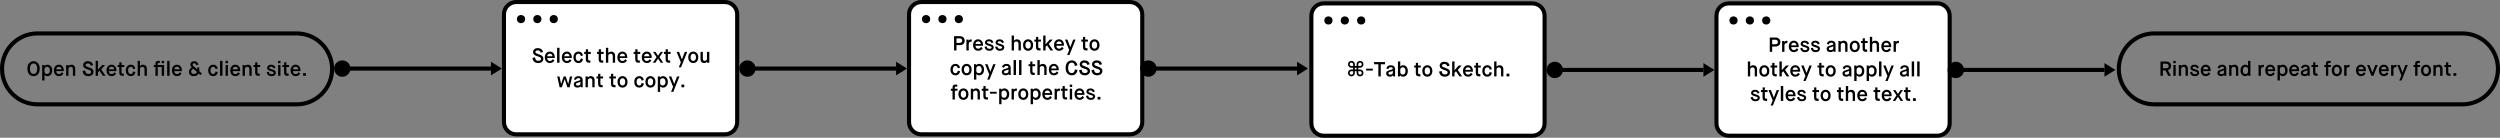 <?xml version="1.0" encoding="UTF-8"?>
<svg width="1833px" height="101px" viewBox="0 0 1833 101" version="1.1" xmlns="http://www.w3.org/2000/svg" xmlns:xlink="http://www.w3.org/1999/xlink">
    <rect x="0" y="0" width="1833" height="101" fill="#808080" stroke="none"/>
    <title>Fig3</title>
    <g id="Cluse" stroke="none" stroke-width="1" fill="none" fill-rule="evenodd">
        <g id="Artboard-Copy" transform="translate(-164, -1720)">
            <g id="Fig3" transform="translate(164, 1720)">
                <path d="M1805.497,23 C1820.534,23 1832.753,35.064 1832.996,50.045 L1833,50.5 C1833,65.688 1820.688,78 1805.497,78 L1579.503,78 C1564.314,78 1552,65.691 1552,50.5 C1552,35.312 1564.312,23 1579.503,23 L1805.497,23 Z M1805.497,26 L1579.503,26 C1565.969,26 1555,36.968 1555,50.5 C1555,63.898 1565.751,74.78 1579.098,74.997 L1579.503,75 L1805.497,75 C1818.896,75 1829.78,64.25 1829.997,50.929 L1830,50.524 L1829.997,50.094 C1829.782,36.867 1819.097,26.215 1805.897,26.003 L1805.497,26 Z" id="Rectangle-2" fill="#000000" fill-rule="nonzero"></path>
                <path d="M1585.828,55.6 L1585.828,51.565 L1587.658,51.565 L1589.787,55.6 L1591.753,55.6 L1589.487,51.415 C1590.928,51.04 1591.828,49.975 1591.828,48.37 C1591.828,46.315 1590.402,45.1 1588.243,45.1 L1584.057,45.1 L1584.057,55.6 L1585.828,55.6 Z M1588.108,50.035 L1585.828,50.035 L1585.828,46.705 L1588.108,46.705 C1589.398,46.705 1590.043,47.26 1590.043,48.37 C1590.043,49.48 1589.398,50.035 1588.108,50.035 Z M1595.247,46.345 L1595.247,44.65 L1593.477,44.65 L1593.477,46.345 L1595.247,46.345 Z M1595.217,55.6 L1595.217,47.65 L1593.507,47.65 L1593.507,55.6 L1595.217,55.6 Z M1599.207,55.6 L1599.207,50.665 C1599.207,49.645 1599.882,49 1600.918,49 C1601.953,49 1602.463,49.615 1602.463,50.845 L1602.463,55.6 L1604.158,55.6 L1604.158,50.395 C1604.158,48.535 1603.078,47.425 1601.322,47.425 C1600.467,47.425 1599.612,47.86 1599.178,48.415 L1599.148,48.415 L1599.148,47.65 L1597.497,47.65 L1597.497,55.6 L1599.207,55.6 Z M1609.273,55.825 C1610.307,55.825 1611.102,55.585 1611.628,55.09 C1612.168,54.595 1612.438,54.025 1612.438,53.395 C1612.438,52.78 1612.257,52.285 1611.898,51.91 C1611.553,51.535 1610.892,51.205 1609.932,50.935 C1608.898,50.65 1608.253,50.44 1607.983,50.305 C1607.727,50.17 1607.592,49.96 1607.592,49.705 C1607.592,49.24 1608.102,48.85 1608.957,48.85 C1609.872,48.85 1610.473,49.285 1610.773,50.17 L1612.213,49.75 C1611.793,48.205 1610.713,47.425 1608.957,47.425 C1608.043,47.425 1607.338,47.665 1606.812,48.13 C1606.287,48.595 1606.033,49.135 1606.033,49.78 C1606.033,50.935 1606.842,51.58 1608.703,52.105 C1609.618,52.36 1610.217,52.57 1610.487,52.705 C1610.757,52.84 1610.892,53.065 1610.892,53.365 C1610.892,53.98 1610.277,54.385 1609.213,54.385 C1608.072,54.385 1607.428,53.785 1607.293,52.57 L1605.733,52.945 C1605.838,53.755 1606.182,54.445 1606.767,55 C1607.352,55.555 1608.178,55.825 1609.273,55.825 Z M1617.297,55.825 C1618.723,55.825 1619.832,55.21 1620.598,53.965 L1619.368,52.96 C1619.128,53.32 1619.007,53.515 1618.648,53.83 C1618.303,54.145 1617.852,54.31 1617.267,54.31 C1616.053,54.31 1615.332,53.455 1615.287,52.135 L1620.838,52.135 L1620.838,51.625 C1620.838,50.35 1620.493,49.33 1619.818,48.565 C1619.142,47.8 1618.287,47.425 1617.223,47.425 C1616.158,47.425 1615.287,47.815 1614.598,48.58 C1613.908,49.345 1613.562,50.35 1613.562,51.625 C1613.562,52.9 1613.908,53.92 1614.598,54.685 C1615.303,55.45 1616.203,55.825 1617.297,55.825 Z M1619.172,50.845 L1615.303,50.845 C1615.362,49.825 1616.082,48.94 1617.223,48.94 C1618.438,48.94 1619.112,49.72 1619.172,50.845 Z M1628.592,55.825 C1629.312,55.825 1629.928,55.615 1630.273,55.36 C1630.632,55.075 1630.767,54.925 1630.842,54.805 L1630.872,54.805 L1630.872,55.6 L1632.328,55.6 L1632.328,50.455 C1632.328,48.37 1631.037,47.425 1629.118,47.425 C1627.378,47.425 1626.283,48.37 1625.938,49.735 L1627.392,50.29 C1627.632,49.435 1628.068,48.895 1629.162,48.895 C1630.122,48.895 1630.618,49.3 1630.618,49.84 C1630.618,50.125 1630.483,50.335 1630.213,50.485 C1629.943,50.62 1629.372,50.8 1628.487,51.025 C1626.523,51.505 1625.787,52.135 1625.787,53.5 C1625.787,54.82 1626.733,55.825 1628.592,55.825 Z M1628.743,54.34 C1627.872,54.34 1627.438,54.025 1627.438,53.38 C1627.438,52.855 1627.707,52.525 1628.832,52.24 C1630.392,51.805 1630.572,51.625 1630.648,51.415 L1630.678,51.415 L1630.678,53.005 C1630.678,53.74 1630.017,54.34 1628.743,54.34 Z M1636.138,55.6 L1636.138,50.665 C1636.138,49.645 1636.812,49 1637.848,49 C1638.882,49 1639.392,49.615 1639.392,50.845 L1639.392,55.6 L1641.088,55.6 L1641.088,50.395 C1641.088,48.535 1640.007,47.425 1638.253,47.425 C1637.398,47.425 1636.543,47.86 1636.108,48.415 L1636.078,48.415 L1636.078,47.65 L1634.428,47.65 L1634.428,55.6 L1636.138,55.6 Z M1646.188,55.825 C1646.592,55.825 1646.983,55.75 1647.328,55.585 C1647.688,55.42 1647.928,55.285 1648.047,55.18 C1648.182,55.06 1648.287,54.94 1648.362,54.835 L1648.392,54.835 L1648.392,55.6 L1649.983,55.6 L1649.983,44.65 L1648.273,44.65 L1648.273,48.415 L1648.243,48.415 C1647.703,47.755 1647.013,47.425 1646.172,47.425 C1645.227,47.425 1644.418,47.8 1643.743,48.565 C1643.068,49.33 1642.737,50.35 1642.737,51.625 C1642.737,52.9 1643.053,53.92 1643.668,54.685 C1644.297,55.45 1645.138,55.825 1646.188,55.825 Z M1646.457,54.28 C1645.182,54.28 1644.447,53.35 1644.447,51.625 C1644.447,49.9 1645.182,48.97 1646.457,48.97 C1647.582,48.97 1648.273,49.78 1648.273,50.755 L1648.273,52.555 C1648.273,53.515 1647.537,54.28 1646.457,54.28 Z M1657.693,55.6 L1657.693,51.175 C1657.693,49.855 1658.158,49.195 1659.088,49.195 C1659.223,49.195 1659.432,49.24 1659.717,49.315 L1659.987,47.65 C1659.747,47.545 1659.507,47.5 1659.283,47.5 C1658.608,47.5 1657.947,47.89 1657.632,48.49 L1657.602,48.49 L1657.602,47.65 L1655.983,47.65 L1655.983,55.6 L1657.693,55.6 Z M1664.622,55.825 C1666.047,55.825 1667.158,55.21 1667.922,53.965 L1666.693,52.96 C1666.453,53.32 1666.332,53.515 1665.973,53.83 C1665.628,54.145 1665.178,54.31 1664.592,54.31 C1663.378,54.31 1662.658,53.455 1662.612,52.135 L1668.162,52.135 L1668.162,51.625 C1668.162,50.35 1667.818,49.33 1667.142,48.565 C1666.467,47.8 1665.612,47.425 1664.547,47.425 C1663.483,47.425 1662.612,47.815 1661.922,48.58 C1661.233,49.345 1660.888,50.35 1660.888,51.625 C1660.888,52.9 1661.233,53.92 1661.922,54.685 C1662.628,55.45 1663.527,55.825 1664.622,55.825 Z M1666.497,50.845 L1662.628,50.845 C1662.688,49.825 1663.408,48.94 1664.547,48.94 C1665.763,48.94 1666.438,49.72 1666.497,50.845 Z M1671.598,58.975 L1671.598,54.835 L1671.628,54.835 C1672.138,55.495 1672.842,55.825 1673.757,55.825 C1674.763,55.825 1675.588,55.45 1676.247,54.7 C1676.922,53.935 1677.253,52.915 1677.253,51.625 C1677.253,50.35 1676.908,49.33 1676.217,48.565 C1675.527,47.8 1674.703,47.425 1673.743,47.425 C1672.797,47.425 1672.062,47.755 1671.553,48.415 L1671.523,48.415 L1671.523,47.65 L1669.888,47.65 L1669.888,58.975 L1671.598,58.975 Z M1673.428,54.28 C1672.348,54.28 1671.598,53.53 1671.598,52.615 L1671.598,50.695 C1671.598,49.75 1672.332,48.97 1673.428,48.97 C1674.703,48.97 1675.543,49.93 1675.543,51.625 C1675.543,53.32 1674.733,54.28 1673.428,54.28 Z M1682.188,55.825 C1683.612,55.825 1684.723,55.21 1685.487,53.965 L1684.257,52.96 C1684.017,53.32 1683.898,53.515 1683.537,53.83 C1683.193,54.145 1682.743,54.31 1682.158,54.31 C1680.943,54.31 1680.223,53.455 1680.178,52.135 L1685.727,52.135 L1685.727,51.625 C1685.727,50.35 1685.382,49.33 1684.707,48.565 C1684.033,47.8 1683.178,47.425 1682.112,47.425 C1681.047,47.425 1680.178,47.815 1679.487,48.58 C1678.797,49.345 1678.453,50.35 1678.453,51.625 C1678.453,52.9 1678.797,53.92 1679.487,54.685 C1680.193,55.45 1681.092,55.825 1682.188,55.825 Z M1684.062,50.845 L1680.193,50.845 C1680.253,49.825 1680.973,48.94 1682.112,48.94 C1683.328,48.94 1684.003,49.72 1684.062,50.845 Z M1689.733,55.825 C1690.453,55.825 1691.068,55.615 1691.412,55.36 C1691.773,55.075 1691.908,54.925 1691.983,54.805 L1692.013,54.805 L1692.013,55.6 L1693.467,55.6 L1693.467,50.455 C1693.467,48.37 1692.178,47.425 1690.257,47.425 C1688.517,47.425 1687.422,48.37 1687.078,49.735 L1688.533,50.29 C1688.773,49.435 1689.207,48.895 1690.303,48.895 C1691.263,48.895 1691.757,49.3 1691.757,49.84 C1691.757,50.125 1691.622,50.335 1691.352,50.485 C1691.082,50.62 1690.513,50.8 1689.628,51.025 C1687.662,51.505 1686.928,52.135 1686.928,53.5 C1686.928,54.82 1687.872,55.825 1689.733,55.825 Z M1689.882,54.34 C1689.013,54.34 1688.578,54.025 1688.578,53.38 C1688.578,52.855 1688.848,52.525 1689.973,52.24 C1691.533,51.805 1691.713,51.625 1691.787,51.415 L1691.818,51.415 L1691.818,53.005 C1691.818,53.74 1691.158,54.34 1689.882,54.34 Z M1699.287,55.6 L1699.287,53.95 L1698.658,53.95 C1697.818,53.95 1697.622,53.65 1697.622,52.765 L1697.622,49.12 L1699.602,49.12 L1699.602,47.65 L1697.608,47.65 L1697.608,45.7 L1695.987,45.7 L1695.987,47.65 L1694.743,47.65 L1694.743,49.12 L1695.943,49.12 L1695.943,52.945 C1695.943,54.79 1696.602,55.6 1698.523,55.6 L1699.287,55.6 Z M1707.072,55.6 L1707.072,49.12 L1709.023,49.12 L1709.023,47.65 L1707.027,47.65 L1707.027,46.885 C1707.027,46.33 1707.193,46.165 1707.717,46.165 L1708.842,46.165 L1708.842,44.65 L1707.372,44.65 C1706.098,44.65 1705.408,45.13 1705.408,46.495 L1705.408,47.65 L1704.178,47.65 L1704.178,49.12 L1705.378,49.12 L1705.378,55.6 L1707.072,55.6 Z M1713.388,55.825 C1714.453,55.825 1715.338,55.45 1716.013,54.715 C1716.703,53.98 1717.047,52.945 1717.047,51.625 C1717.047,50.32 1716.688,49.3 1715.983,48.55 C1715.277,47.8 1714.422,47.425 1713.388,47.425 C1712.352,47.425 1711.483,47.8 1710.763,48.55 C1710.057,49.3 1709.697,50.32 1709.697,51.625 C1709.697,52.945 1710.043,53.98 1710.733,54.715 C1711.438,55.45 1712.322,55.825 1713.388,55.825 Z M1713.388,54.28 C1712.188,54.28 1711.392,53.35 1711.392,51.625 C1711.392,49.93 1712.188,48.97 1713.388,48.97 C1714.572,48.97 1715.368,49.945 1715.368,51.625 C1715.368,53.305 1714.572,54.28 1713.388,54.28 Z M1720.483,55.6 L1720.483,51.175 C1720.483,49.855 1720.947,49.195 1721.878,49.195 C1722.013,49.195 1722.223,49.24 1722.507,49.315 L1722.777,47.65 C1722.537,47.545 1722.297,47.5 1722.072,47.5 C1721.398,47.5 1720.737,47.89 1720.422,48.49 L1720.392,48.49 L1720.392,47.65 L1718.773,47.65 L1718.773,55.6 L1720.483,55.6 Z M1731.162,55.825 C1732.588,55.825 1733.697,55.21 1734.463,53.965 L1733.233,52.96 C1732.993,53.32 1732.872,53.515 1732.513,53.83 C1732.168,54.145 1731.717,54.31 1731.132,54.31 C1729.918,54.31 1729.197,53.455 1729.152,52.135 L1734.703,52.135 L1734.703,51.625 C1734.703,50.35 1734.358,49.33 1733.682,48.565 C1733.007,47.8 1732.152,47.425 1731.088,47.425 C1730.023,47.425 1729.152,47.815 1728.463,48.58 C1727.773,49.345 1727.428,50.35 1727.428,51.625 C1727.428,52.9 1727.773,53.92 1728.463,54.685 C1729.168,55.45 1730.068,55.825 1731.162,55.825 Z M1733.037,50.845 L1729.168,50.845 C1729.227,49.825 1729.947,48.94 1731.088,48.94 C1732.303,48.94 1732.977,49.72 1733.037,50.845 Z M1740.148,55.6 L1743.342,47.65 L1741.588,47.65 L1739.457,53.14 L1739.428,53.14 L1737.297,47.65 L1735.527,47.65 L1738.723,55.6 L1740.148,55.6 Z M1747.902,55.825 C1749.328,55.825 1750.438,55.21 1751.203,53.965 L1749.973,52.96 C1749.733,53.32 1749.612,53.515 1749.253,53.83 C1748.908,54.145 1748.457,54.31 1747.872,54.31 C1746.658,54.31 1745.938,53.455 1745.892,52.135 L1751.443,52.135 L1751.443,51.625 C1751.443,50.35 1751.098,49.33 1750.422,48.565 C1749.747,47.8 1748.892,47.425 1747.828,47.425 C1746.763,47.425 1745.892,47.815 1745.203,48.58 C1744.513,49.345 1744.168,50.35 1744.168,51.625 C1744.168,52.9 1744.513,53.92 1745.203,54.685 C1745.908,55.45 1746.807,55.825 1747.902,55.825 Z M1749.777,50.845 L1745.908,50.845 C1745.967,49.825 1746.688,48.94 1747.828,48.94 C1749.043,48.94 1749.717,49.72 1749.777,50.845 Z M1754.878,55.6 L1754.878,51.175 C1754.878,49.855 1755.342,49.195 1756.273,49.195 C1756.408,49.195 1756.618,49.24 1756.902,49.315 L1757.172,47.65 C1756.932,47.545 1756.693,47.5 1756.467,47.5 C1755.793,47.5 1755.132,47.89 1754.818,48.49 L1754.787,48.49 L1754.787,47.65 L1753.168,47.65 L1753.168,55.6 L1754.878,55.6 Z M1760.862,58.975 L1765.392,47.65 L1763.622,47.65 L1761.537,53.125 L1761.507,53.125 L1759.422,47.65 L1757.622,47.65 L1760.713,55.24 L1759.213,58.975 L1760.862,58.975 Z M1772.487,55.6 L1772.487,49.12 L1774.438,49.12 L1774.438,47.65 L1772.443,47.65 L1772.443,46.885 C1772.443,46.33 1772.608,46.165 1773.132,46.165 L1774.257,46.165 L1774.257,44.65 L1772.787,44.65 C1771.513,44.65 1770.822,45.13 1770.822,46.495 L1770.822,47.65 L1769.592,47.65 L1769.592,49.12 L1770.793,49.12 L1770.793,55.6 L1772.487,55.6 Z M1778.803,55.825 C1779.868,55.825 1780.753,55.45 1781.428,54.715 C1782.118,53.98 1782.463,52.945 1782.463,51.625 C1782.463,50.32 1782.102,49.3 1781.398,48.55 C1780.693,47.8 1779.838,47.425 1778.803,47.425 C1777.767,47.425 1776.898,47.8 1776.178,48.55 C1775.473,49.3 1775.112,50.32 1775.112,51.625 C1775.112,52.945 1775.457,53.98 1776.148,54.715 C1776.852,55.45 1777.737,55.825 1778.803,55.825 Z M1778.803,54.28 C1777.602,54.28 1776.807,53.35 1776.807,51.625 C1776.807,49.93 1777.602,48.97 1778.803,48.97 C1779.987,48.97 1780.783,49.945 1780.783,51.625 C1780.783,53.305 1779.987,54.28 1778.803,54.28 Z M1785.898,55.6 L1785.898,50.665 C1785.898,49.645 1786.572,49 1787.608,49 C1788.642,49 1789.152,49.615 1789.152,50.845 L1789.152,55.6 L1790.848,55.6 L1790.848,50.395 C1790.848,48.535 1789.767,47.425 1788.013,47.425 C1787.158,47.425 1786.303,47.86 1785.868,48.415 L1785.838,48.415 L1785.838,47.65 L1784.188,47.65 L1784.188,55.6 L1785.898,55.6 Z M1796.743,55.6 L1796.743,53.95 L1796.112,53.95 C1795.273,53.95 1795.078,53.65 1795.078,52.765 L1795.078,49.12 L1797.057,49.12 L1797.057,47.65 L1795.062,47.65 L1795.062,45.7 L1793.443,45.7 L1793.443,47.65 L1792.197,47.65 L1792.197,49.12 L1793.398,49.12 L1793.398,52.945 C1793.398,54.79 1794.057,55.6 1795.977,55.6 L1796.743,55.6 Z M1800.943,55.6 L1800.943,53.605 L1798.858,53.605 L1798.858,55.6 L1800.943,55.6 Z" id="Rinseandrepeatforeveryfont." fill="#000000" fill-rule="nonzero"></path>
                <g id="Mockup/Web/Small-Window" transform="translate(960, 1)">
                    <path d="M163.5,1.5 L10.5,1.5 C8.015,1.5 5.765,2.507 4.136,4.136 C2.507,5.765 1.5,8.015 1.5,10.5 L1.5,89.5 C1.5,91.985 2.507,94.235 4.136,95.864 C5.765,97.493 8.015,98.5 10.5,98.5 L163.5,98.5 C165.985,98.5 168.235,97.493 169.864,95.864 C171.493,94.235 172.5,91.985 172.5,89.5 L172.5,10.5 C172.5,8.015 171.493,5.765 169.864,4.136 C168.235,2.507 165.985,1.5 163.5,1.5 Z" id="Rectangle-8" stroke="#000000" stroke-width="3" fill="#FFFFFF"></path>
                    <circle id="Oval-6" fill="#000000" cx="14" cy="14" r="3"></circle>
                    <circle id="Oval-6-Copy" fill="#000000" cx="26" cy="14" r="3"></circle>
                    <circle id="Oval-6-Copy-2" fill="#000000" cx="38" cy="14" r="3"></circle>
                </g>
                <path d="M997.174,56 C997.872,56 998.468,55.753 998.961,55.26 C999.454,54.767 999.701,54.171 999.701,53.473 C999.701,52.775 999.454,52.178 998.961,51.682 C998.468,51.187 997.872,50.939 997.174,50.939 L997.174,50.939 L995.907,50.939 L995.907,49.672 L997.174,49.672 C997.872,49.672 998.468,49.425 998.961,48.932 C999.454,48.439 999.701,47.843 999.701,47.145 C999.701,46.447 999.454,45.851 998.961,45.358 C998.468,44.865 997.872,44.618 997.174,44.618 C996.476,44.618 995.88,44.865 995.387,45.358 C994.894,45.851 994.647,46.447 994.647,47.145 L994.647,47.145 L994.647,48.412 L993.38,48.412 L993.38,47.145 C993.38,46.447 993.132,45.851 992.637,45.358 C992.141,44.865 991.544,44.618 990.846,44.618 C990.148,44.618 989.552,44.865 989.059,45.358 C988.566,45.851 988.319,46.447 988.319,47.145 C988.319,47.843 988.566,48.439 989.059,48.932 C989.552,49.425 990.148,49.672 990.846,49.672 L990.846,49.672 L992.113,49.672 L992.113,50.939 L990.846,50.939 C990.148,50.939 989.552,51.187 989.059,51.682 C988.566,52.178 988.319,52.775 988.319,53.473 C988.319,54.171 988.566,54.767 989.059,55.26 C989.552,55.753 990.148,56 990.846,56 C991.544,56 992.141,55.753 992.637,55.26 C993.132,54.767 993.38,54.171 993.38,53.473 L993.38,53.473 L993.38,52.206 L994.647,52.206 L994.647,53.473 C994.647,54.171 994.894,54.767 995.387,55.26 C995.88,55.753 996.476,56 997.174,56 Z M992.113,48.412 L990.846,48.412 C990.499,48.412 990.203,48.289 989.956,48.042 C989.709,47.796 989.586,47.497 989.586,47.145 C989.586,46.798 989.709,46.5 989.956,46.251 C990.203,46.002 990.499,45.878 990.846,45.878 C991.197,45.878 991.497,46.002 991.743,46.251 C991.99,46.5 992.113,46.798 992.113,47.145 L992.113,47.145 L992.113,48.412 Z M997.174,48.412 L995.907,48.412 L995.907,47.145 C995.907,46.798 996.03,46.5 996.277,46.251 C996.523,46.002 996.822,45.878 997.174,45.878 C997.521,45.878 997.819,46.002 998.068,46.251 C998.317,46.5 998.441,46.798 998.441,47.145 C998.441,47.492 998.318,47.79 998.071,48.039 C997.825,48.288 997.526,48.412 997.174,48.412 L997.174,48.412 Z M994.647,50.939 L993.38,50.939 L993.38,49.672 L994.647,49.672 L994.647,50.939 Z M997.174,54.733 C996.827,54.733 996.53,54.61 996.281,54.363 C996.031,54.116 995.907,53.82 995.907,53.473 L995.907,53.473 L995.907,52.206 L997.174,52.206 C997.521,52.206 997.819,52.329 998.068,52.576 C998.317,52.823 998.441,53.119 998.441,53.466 C998.441,53.817 998.318,54.116 998.071,54.363 C997.825,54.61 997.526,54.733 997.174,54.733 Z M990.846,54.733 C990.499,54.733 990.203,54.61 989.956,54.363 C989.709,54.116 989.586,53.82 989.586,53.473 C989.586,53.122 989.709,52.823 989.956,52.576 C990.203,52.329 990.499,52.206 990.846,52.206 L990.846,52.206 L992.113,52.206 L992.113,53.473 C992.113,53.82 991.99,54.116 991.743,54.363 C991.497,54.61 991.197,54.733 990.846,54.733 Z M1006.578,51.695 L1006.578,50.33 L1001.643,50.33 L1001.643,51.695 L1006.578,51.695 Z M1012.383,56 L1012.383,47.135 L1015.503,47.135 L1015.503,45.5 L1007.478,45.5 L1007.478,47.135 L1010.613,47.135 L1010.613,56 L1012.383,56 Z M1019.133,56.225 C1019.853,56.225 1020.468,56.015 1020.813,55.76 C1021.173,55.475 1021.308,55.325 1021.383,55.205 L1021.413,55.205 L1021.413,56 L1022.868,56 L1022.868,50.855 C1022.868,48.77 1021.578,47.825 1019.658,47.825 C1017.918,47.825 1016.823,48.77 1016.478,50.135 L1017.933,50.69 C1018.173,49.835 1018.608,49.295 1019.703,49.295 C1020.663,49.295 1021.158,49.7 1021.158,50.24 C1021.158,50.525 1021.023,50.735 1020.753,50.885 C1020.483,51.02 1019.913,51.2 1019.028,51.425 C1017.063,51.905 1016.328,52.535 1016.328,53.9 C1016.328,55.22 1017.273,56.225 1019.133,56.225 Z M1019.283,54.74 C1018.413,54.74 1017.978,54.425 1017.978,53.78 C1017.978,53.255 1018.248,52.925 1019.373,52.64 C1020.933,52.205 1021.113,52.025 1021.188,51.815 L1021.218,51.815 L1021.218,53.405 C1021.218,54.14 1020.558,54.74 1019.283,54.74 Z M1028.763,56.225 C1029.813,56.225 1030.653,55.85 1031.268,55.085 C1031.898,54.32 1032.213,53.3 1032.213,52.025 C1032.213,50.765 1031.883,49.745 1031.238,48.98 C1030.593,48.215 1029.783,47.825 1028.793,47.825 C1027.938,47.825 1027.248,48.155 1026.708,48.815 L1026.678,48.815 L1026.678,45.05 L1024.968,45.05 L1024.968,56 L1026.558,56 L1026.558,55.235 L1026.588,55.235 C1027.173,55.895 1027.908,56.225 1028.763,56.225 Z M1028.508,54.68 C1027.413,54.68 1026.678,53.915 1026.678,52.955 L1026.678,51.155 C1026.678,50.18 1027.383,49.37 1028.508,49.37 C1029.783,49.37 1030.503,50.3 1030.503,52.025 C1030.503,53.75 1029.783,54.68 1028.508,54.68 Z M1041.408,56 L1041.408,54.35 L1040.778,54.35 C1039.938,54.35 1039.743,54.05 1039.743,53.165 L1039.743,49.52 L1041.723,49.52 L1041.723,48.05 L1039.728,48.05 L1039.728,46.1 L1038.108,46.1 L1038.108,48.05 L1036.863,48.05 L1036.863,49.52 L1038.063,49.52 L1038.063,53.345 C1038.063,55.19 1038.723,56 1040.643,56 L1041.408,56 Z M1046.538,56.225 C1047.603,56.225 1048.488,55.85 1049.163,55.115 C1049.853,54.38 1050.198,53.345 1050.198,52.025 C1050.198,50.72 1049.838,49.7 1049.133,48.95 C1048.428,48.2 1047.573,47.825 1046.538,47.825 C1045.503,47.825 1044.633,48.2 1043.913,48.95 C1043.208,49.7 1042.848,50.72 1042.848,52.025 C1042.848,53.345 1043.193,54.38 1043.883,55.115 C1044.588,55.85 1045.473,56.225 1046.538,56.225 Z M1046.538,54.68 C1045.338,54.68 1044.543,53.75 1044.543,52.025 C1044.543,50.33 1045.338,49.37 1046.538,49.37 C1047.723,49.37 1048.518,50.345 1048.518,52.025 C1048.518,53.705 1047.723,54.68 1046.538,54.68 Z M1059.363,56.225 C1060.518,56.225 1061.448,55.925 1062.123,55.325 C1062.813,54.725 1063.158,53.975 1063.158,53.06 C1063.158,52.265 1062.933,51.65 1062.483,51.185 C1062.048,50.72 1061.208,50.285 1059.963,49.865 C1058.808,49.475 1058.088,49.175 1057.773,48.98 C1057.458,48.785 1057.308,48.515 1057.308,48.17 C1057.308,47.435 1057.878,46.925 1059.018,46.925 C1060.263,46.925 1060.833,47.54 1061.118,48.575 L1062.843,48.155 C1062.528,46.25 1060.998,45.275 1059.018,45.275 C1057.953,45.275 1057.113,45.56 1056.498,46.13 C1055.883,46.7 1055.568,47.39 1055.568,48.185 C1055.568,49.58 1056.438,50.54 1058.643,51.215 C1059.828,51.575 1060.578,51.875 1060.908,52.13 C1061.253,52.385 1061.418,52.73 1061.418,53.165 C1061.418,54.05 1060.653,54.59 1059.378,54.59 C1057.833,54.59 1057.293,53.84 1057.008,52.055 L1055.148,52.46 C1055.463,54.935 1056.948,56.225 1059.363,56.225 Z M1066.443,56 L1066.443,53.405 L1067.508,52.235 L1067.538,52.235 L1070.058,56 L1071.993,56 L1068.813,51.245 L1071.693,48.05 L1069.518,48.05 L1066.473,51.455 L1066.443,51.455 L1066.443,45.05 L1064.733,45.05 L1064.733,56 L1066.443,56 Z M1076.403,56.225 C1077.828,56.225 1078.938,55.61 1079.703,54.365 L1078.473,53.36 C1078.233,53.72 1078.113,53.915 1077.753,54.23 C1077.408,54.545 1076.958,54.71 1076.373,54.71 C1075.158,54.71 1074.438,53.855 1074.393,52.535 L1079.943,52.535 L1079.943,52.025 C1079.943,50.75 1079.598,49.73 1078.923,48.965 C1078.248,48.2 1077.393,47.825 1076.328,47.825 C1075.263,47.825 1074.393,48.215 1073.703,48.98 C1073.013,49.745 1072.668,50.75 1072.668,52.025 C1072.668,53.3 1073.013,54.32 1073.703,55.085 C1074.408,55.85 1075.308,56.225 1076.403,56.225 Z M1078.278,51.245 L1074.408,51.245 C1074.468,50.225 1075.188,49.34 1076.328,49.34 C1077.543,49.34 1078.218,50.12 1078.278,51.245 Z M1085.388,56 L1085.388,54.35 L1084.758,54.35 C1083.918,54.35 1083.723,54.05 1083.723,53.165 L1083.723,49.52 L1085.703,49.52 L1085.703,48.05 L1083.708,48.05 L1083.708,46.1 L1082.088,46.1 L1082.088,48.05 L1080.843,48.05 L1080.843,49.52 L1082.043,49.52 L1082.043,53.345 C1082.043,55.19 1082.703,56 1084.623,56 L1085.388,56 Z M1090.518,56.225 C1092.393,56.225 1093.563,55.115 1093.878,53.195 L1092.183,52.835 C1092.003,54.065 1091.448,54.68 1090.518,54.68 C1089.258,54.68 1088.523,53.705 1088.523,52.025 C1088.523,50.345 1089.303,49.37 1090.518,49.37 C1091.463,49.37 1092.018,49.925 1092.183,51.035 L1093.788,50.765 C1093.593,49.025 1092.318,47.825 1090.503,47.825 C1089.438,47.825 1088.568,48.215 1087.863,48.98 C1087.173,49.745 1086.828,50.75 1086.828,52.025 C1086.828,53.345 1087.173,54.38 1087.863,55.115 C1088.553,55.85 1089.438,56.225 1090.518,56.225 Z M1097.238,56 L1097.238,51.005 C1097.238,50.06 1097.913,49.4 1098.933,49.4 C1099.998,49.4 1100.568,50.105 1100.568,51.14 L1100.568,56 L1102.263,56 L1102.263,50.735 C1102.263,48.935 1101.093,47.825 1099.398,47.825 C1098.558,47.825 1097.628,48.29 1097.268,48.83 L1097.238,48.83 L1097.238,45.05 L1095.528,45.05 L1095.528,56 L1097.238,56 Z M1106.673,56 L1106.673,54.005 L1104.588,54.005 L1104.588,56 L1106.673,56 Z" id="⌘-TabtoSketch." fill="#000000" fill-rule="nonzero"></path>
                <g id="Mockup/Web/Small-Window" transform="translate(1257, 1)">
                    <path d="M163.5,1.5 L10.5,1.5 C8.015,1.5 5.765,2.507 4.136,4.136 C2.507,5.765 1.5,8.015 1.5,10.5 L1.5,89.5 C1.5,91.985 2.507,94.235 4.136,95.864 C5.765,97.493 8.015,98.5 10.5,98.5 L163.5,98.5 C165.985,98.5 168.235,97.493 169.864,95.864 C171.493,94.235 172.5,91.985 172.5,89.5 L172.5,10.5 C172.5,8.015 171.493,5.765 169.864,4.136 C168.235,2.507 165.985,1.5 163.5,1.5 Z" id="Rectangle-8" stroke="#000000" stroke-width="3" fill="#FFFFFF"></path>
                    <circle id="Oval-6" fill="#000000" cx="14" cy="14" r="3"></circle>
                    <circle id="Oval-6-Copy" fill="#000000" cx="26" cy="14" r="3"></circle>
                    <circle id="Oval-6-Copy-2" fill="#000000" cx="38" cy="14" r="3"></circle>
                </g>
                <path d="M1299.365,38 L1299.365,34.1 L1301.795,34.1 C1304,34.1 1305.365,32.855 1305.365,30.815 C1305.365,29.78 1305.035,28.97 1304.375,28.385 C1303.715,27.8 1302.845,27.5 1301.78,27.5 L1297.595,27.5 L1297.595,38 L1299.365,38 Z M1301.75,32.465 L1299.365,32.465 L1299.365,29.135 L1301.735,29.135 C1302.755,29.135 1303.55,29.66 1303.55,30.815 C1303.55,31.835 1302.785,32.465 1301.75,32.465 Z M1308.35,38 L1308.35,33.575 C1308.35,32.255 1308.815,31.595 1309.745,31.595 C1309.88,31.595 1310.09,31.64 1310.375,31.715 L1310.645,30.05 C1310.405,29.945 1310.165,29.9 1309.94,29.9 C1309.265,29.9 1308.605,30.29 1308.29,30.89 L1308.26,30.89 L1308.26,30.05 L1306.64,30.05 L1306.64,38 L1308.35,38 Z M1315.28,38.225 C1316.705,38.225 1317.815,37.61 1318.58,36.365 L1317.35,35.36 C1317.11,35.72 1316.99,35.915 1316.63,36.23 C1316.285,36.545 1315.835,36.71 1315.25,36.71 C1314.035,36.71 1313.315,35.855 1313.27,34.535 L1318.82,34.535 L1318.82,34.025 C1318.82,32.75 1318.475,31.73 1317.8,30.965 C1317.125,30.2 1316.27,29.825 1315.205,29.825 C1314.14,29.825 1313.27,30.215 1312.58,30.98 C1311.89,31.745 1311.545,32.75 1311.545,34.025 C1311.545,35.3 1311.89,36.32 1312.58,37.085 C1313.285,37.85 1314.185,38.225 1315.28,38.225 Z M1317.155,33.245 L1313.285,33.245 C1313.345,32.225 1314.065,31.34 1315.205,31.34 C1316.42,31.34 1317.095,32.12 1317.155,33.245 Z M1323.485,38.225 C1324.52,38.225 1325.315,37.985 1325.84,37.49 C1326.38,36.995 1326.65,36.425 1326.65,35.795 C1326.65,35.18 1326.47,34.685 1326.11,34.31 C1325.765,33.935 1325.105,33.605 1324.145,33.335 C1323.11,33.05 1322.465,32.84 1322.195,32.705 C1321.94,32.57 1321.805,32.36 1321.805,32.105 C1321.805,31.64 1322.315,31.25 1323.17,31.25 C1324.085,31.25 1324.685,31.685 1324.985,32.57 L1326.425,32.15 C1326.005,30.605 1324.925,29.825 1323.17,29.825 C1322.255,29.825 1321.55,30.065 1321.025,30.53 C1320.5,30.995 1320.245,31.535 1320.245,32.18 C1320.245,33.335 1321.055,33.98 1322.915,34.505 C1323.83,34.76 1324.43,34.97 1324.7,35.105 C1324.97,35.24 1325.105,35.465 1325.105,35.765 C1325.105,36.38 1324.49,36.785 1323.425,36.785 C1322.285,36.785 1321.64,36.185 1321.505,34.97 L1319.945,35.345 C1320.05,36.155 1320.395,36.845 1320.98,37.4 C1321.565,37.955 1322.39,38.225 1323.485,38.225 Z M1331.24,38.225 C1332.275,38.225 1333.07,37.985 1333.595,37.49 C1334.135,36.995 1334.405,36.425 1334.405,35.795 C1334.405,35.18 1334.225,34.685 1333.865,34.31 C1333.52,33.935 1332.86,33.605 1331.9,33.335 C1330.865,33.05 1330.22,32.84 1329.95,32.705 C1329.695,32.57 1329.56,32.36 1329.56,32.105 C1329.56,31.64 1330.07,31.25 1330.925,31.25 C1331.84,31.25 1332.44,31.685 1332.74,32.57 L1334.18,32.15 C1333.76,30.605 1332.68,29.825 1330.925,29.825 C1330.01,29.825 1329.305,30.065 1328.78,30.53 C1328.255,30.995 1328,31.535 1328,32.18 C1328,33.335 1328.81,33.98 1330.67,34.505 C1331.585,34.76 1332.185,34.97 1332.455,35.105 C1332.725,35.24 1332.86,35.465 1332.86,35.765 C1332.86,36.38 1332.245,36.785 1331.18,36.785 C1330.04,36.785 1329.395,36.185 1329.26,34.97 L1327.7,35.345 C1327.805,36.155 1328.15,36.845 1328.735,37.4 C1329.32,37.955 1330.145,38.225 1331.24,38.225 Z M1342.085,38.225 C1342.805,38.225 1343.42,38.015 1343.765,37.76 C1344.125,37.475 1344.26,37.325 1344.335,37.205 L1344.365,37.205 L1344.365,38 L1345.82,38 L1345.82,32.855 C1345.82,30.77 1344.53,29.825 1342.61,29.825 C1340.87,29.825 1339.775,30.77 1339.43,32.135 L1340.885,32.69 C1341.125,31.835 1341.56,31.295 1342.655,31.295 C1343.615,31.295 1344.11,31.7 1344.11,32.24 C1344.11,32.525 1343.975,32.735 1343.705,32.885 C1343.435,33.02 1342.865,33.2 1341.98,33.425 C1340.015,33.905 1339.28,34.535 1339.28,35.9 C1339.28,37.22 1340.225,38.225 1342.085,38.225 Z M1342.235,36.74 C1341.365,36.74 1340.93,36.425 1340.93,35.78 C1340.93,35.255 1341.2,34.925 1342.325,34.64 C1343.885,34.205 1344.065,34.025 1344.14,33.815 L1344.17,33.815 L1344.17,35.405 C1344.17,36.14 1343.51,36.74 1342.235,36.74 Z M1349.63,38 L1349.63,33.065 C1349.63,32.045 1350.305,31.4 1351.34,31.4 C1352.375,31.4 1352.885,32.015 1352.885,33.245 L1352.885,38 L1354.58,38 L1354.58,32.795 C1354.58,30.935 1353.5,29.825 1351.745,29.825 C1350.89,29.825 1350.035,30.26 1349.6,30.815 L1349.57,30.815 L1349.57,30.05 L1347.92,30.05 L1347.92,38 L1349.63,38 Z M1359.92,38.225 C1360.985,38.225 1361.87,37.85 1362.545,37.115 C1363.235,36.38 1363.58,35.345 1363.58,34.025 C1363.58,32.72 1363.22,31.7 1362.515,30.95 C1361.81,30.2 1360.955,29.825 1359.92,29.825 C1358.885,29.825 1358.015,30.2 1357.295,30.95 C1356.59,31.7 1356.23,32.72 1356.23,34.025 C1356.23,35.345 1356.575,36.38 1357.265,37.115 C1357.97,37.85 1358.855,38.225 1359.92,38.225 Z M1359.92,36.68 C1358.72,36.68 1357.925,35.75 1357.925,34.025 C1357.925,32.33 1358.72,31.37 1359.92,31.37 C1361.105,31.37 1361.9,32.345 1361.9,34.025 C1361.9,35.705 1361.105,36.68 1359.92,36.68 Z M1369.025,38 L1369.025,36.35 L1368.395,36.35 C1367.555,36.35 1367.36,36.05 1367.36,35.165 L1367.36,31.52 L1369.34,31.52 L1369.34,30.05 L1367.345,30.05 L1367.345,28.1 L1365.725,28.1 L1365.725,30.05 L1364.48,30.05 L1364.48,31.52 L1365.68,31.52 L1365.68,35.345 C1365.68,37.19 1366.34,38 1368.26,38 L1369.025,38 Z M1372.7,38 L1372.7,33.005 C1372.7,32.06 1373.375,31.4 1374.395,31.4 C1375.46,31.4 1376.03,32.105 1376.03,33.14 L1376.03,38 L1377.725,38 L1377.725,32.735 C1377.725,30.935 1376.555,29.825 1374.86,29.825 C1374.02,29.825 1373.09,30.29 1372.73,30.83 L1372.7,30.83 L1372.7,27.05 L1370.99,27.05 L1370.99,38 L1372.7,38 Z M1383.11,38.225 C1384.535,38.225 1385.645,37.61 1386.41,36.365 L1385.18,35.36 C1384.94,35.72 1384.82,35.915 1384.46,36.23 C1384.115,36.545 1383.665,36.71 1383.08,36.71 C1381.865,36.71 1381.145,35.855 1381.1,34.535 L1386.65,34.535 L1386.65,34.025 C1386.65,32.75 1386.305,31.73 1385.63,30.965 C1384.955,30.2 1384.1,29.825 1383.035,29.825 C1381.97,29.825 1381.1,30.215 1380.41,30.98 C1379.72,31.745 1379.375,32.75 1379.375,34.025 C1379.375,35.3 1379.72,36.32 1380.41,37.085 C1381.115,37.85 1382.015,38.225 1383.11,38.225 Z M1384.985,33.245 L1381.115,33.245 C1381.175,32.225 1381.895,31.34 1383.035,31.34 C1384.25,31.34 1384.925,32.12 1384.985,33.245 Z M1390.085,38 L1390.085,33.575 C1390.085,32.255 1390.55,31.595 1391.48,31.595 C1391.615,31.595 1391.825,31.64 1392.11,31.715 L1392.38,30.05 C1392.14,29.945 1391.9,29.9 1391.675,29.9 C1391,29.9 1390.34,30.29 1390.025,30.89 L1389.995,30.89 L1389.995,30.05 L1388.375,30.05 L1388.375,38 L1390.085,38 Z M1283.247,56 L1283.247,51.005 C1283.247,50.06 1283.922,49.4 1284.943,49.4 C1286.007,49.4 1286.578,50.105 1286.578,51.14 L1286.578,56 L1288.273,56 L1288.273,50.735 C1288.273,48.935 1287.102,47.825 1285.408,47.825 C1284.568,47.825 1283.638,48.29 1283.277,48.83 L1283.247,48.83 L1283.247,45.05 L1281.537,45.05 L1281.537,56 L1283.247,56 Z M1293.612,56.225 C1294.678,56.225 1295.562,55.85 1296.237,55.115 C1296.928,54.38 1297.273,53.345 1297.273,52.025 C1297.273,50.72 1296.912,49.7 1296.207,48.95 C1295.503,48.2 1294.648,47.825 1293.612,47.825 C1292.578,47.825 1291.707,48.2 1290.987,48.95 C1290.283,49.7 1289.922,50.72 1289.922,52.025 C1289.922,53.345 1290.267,54.38 1290.957,55.115 C1291.662,55.85 1292.547,56.225 1293.612,56.225 Z M1293.612,54.68 C1292.412,54.68 1291.618,53.75 1291.618,52.025 C1291.618,50.33 1292.412,49.37 1293.612,49.37 C1294.797,49.37 1295.592,50.345 1295.592,52.025 C1295.592,53.705 1294.797,54.68 1293.612,54.68 Z M1302.717,56 L1302.717,54.35 L1302.088,54.35 C1301.247,54.35 1301.053,54.05 1301.053,53.165 L1301.053,49.52 L1303.033,49.52 L1303.033,48.05 L1301.037,48.05 L1301.037,46.1 L1299.418,46.1 L1299.418,48.05 L1298.172,48.05 L1298.172,49.52 L1299.372,49.52 L1299.372,53.345 C1299.372,55.19 1300.033,56 1301.953,56 L1302.717,56 Z M1306.392,56 L1306.392,53.405 L1307.457,52.235 L1307.487,52.235 L1310.007,56 L1311.943,56 L1308.763,51.245 L1311.642,48.05 L1309.467,48.05 L1306.422,51.455 L1306.392,51.455 L1306.392,45.05 L1304.682,45.05 L1304.682,56 L1306.392,56 Z M1316.352,56.225 C1317.777,56.225 1318.888,55.61 1319.652,54.365 L1318.422,53.36 C1318.182,53.72 1318.062,53.915 1317.703,54.23 C1317.358,54.545 1316.908,54.71 1316.322,54.71 C1315.108,54.71 1314.388,53.855 1314.342,52.535 L1319.892,52.535 L1319.892,52.025 C1319.892,50.75 1319.547,49.73 1318.872,48.965 C1318.197,48.2 1317.342,47.825 1316.277,47.825 C1315.213,47.825 1314.342,48.215 1313.652,48.98 C1312.963,49.745 1312.618,50.75 1312.618,52.025 C1312.618,53.3 1312.963,54.32 1313.652,55.085 C1314.358,55.85 1315.257,56.225 1316.352,56.225 Z M1318.227,51.245 L1314.358,51.245 C1314.418,50.225 1315.138,49.34 1316.277,49.34 C1317.493,49.34 1318.168,50.12 1318.227,51.245 Z M1323.882,59.375 L1328.412,48.05 L1326.642,48.05 L1324.557,53.525 L1324.527,53.525 L1322.443,48.05 L1320.642,48.05 L1323.733,55.64 L1322.233,59.375 L1323.882,59.375 Z M1337.158,56 L1337.158,54.35 L1336.527,54.35 C1335.688,54.35 1335.493,54.05 1335.493,53.165 L1335.493,49.52 L1337.473,49.52 L1337.473,48.05 L1335.477,48.05 L1335.477,46.1 L1333.858,46.1 L1333.858,48.05 L1332.612,48.05 L1332.612,49.52 L1333.812,49.52 L1333.812,53.345 C1333.812,55.19 1334.473,56 1336.392,56 L1337.158,56 Z M1342.287,56.225 C1343.352,56.225 1344.237,55.85 1344.912,55.115 C1345.602,54.38 1345.947,53.345 1345.947,52.025 C1345.947,50.72 1345.588,49.7 1344.882,48.95 C1344.178,48.2 1343.322,47.825 1342.287,47.825 C1341.253,47.825 1340.382,48.2 1339.662,48.95 C1338.957,49.7 1338.598,50.72 1338.598,52.025 C1338.598,53.345 1338.943,54.38 1339.632,55.115 C1340.338,55.85 1341.223,56.225 1342.287,56.225 Z M1342.287,54.68 C1341.088,54.68 1340.293,53.75 1340.293,52.025 C1340.293,50.33 1341.088,49.37 1342.287,49.37 C1343.473,49.37 1344.267,50.345 1344.267,52.025 C1344.267,53.705 1343.473,54.68 1342.287,54.68 Z M1353.703,56.225 C1354.422,56.225 1355.037,56.015 1355.382,55.76 C1355.743,55.475 1355.878,55.325 1355.953,55.205 L1355.983,55.205 L1355.983,56 L1357.438,56 L1357.438,50.855 C1357.438,48.77 1356.148,47.825 1354.227,47.825 C1352.487,47.825 1351.392,48.77 1351.047,50.135 L1352.503,50.69 C1352.743,49.835 1353.178,49.295 1354.273,49.295 C1355.233,49.295 1355.727,49.7 1355.727,50.24 C1355.727,50.525 1355.592,50.735 1355.322,50.885 C1355.053,51.02 1354.483,51.2 1353.598,51.425 C1351.632,51.905 1350.898,52.535 1350.898,53.9 C1350.898,55.22 1351.842,56.225 1353.703,56.225 Z M1353.852,54.74 C1352.983,54.74 1352.547,54.425 1352.547,53.78 C1352.547,53.255 1352.818,52.925 1353.943,52.64 C1355.503,52.205 1355.682,52.025 1355.757,51.815 L1355.787,51.815 L1355.787,53.405 C1355.787,54.14 1355.128,54.74 1353.852,54.74 Z M1361.247,59.375 L1361.247,55.235 L1361.277,55.235 C1361.787,55.895 1362.493,56.225 1363.408,56.225 C1364.412,56.225 1365.237,55.85 1365.898,55.1 C1366.572,54.335 1366.902,53.315 1366.902,52.025 C1366.902,50.75 1366.557,49.73 1365.868,48.965 C1365.178,48.2 1364.352,47.825 1363.392,47.825 C1362.447,47.825 1361.713,48.155 1361.203,48.815 L1361.172,48.815 L1361.172,48.05 L1359.537,48.05 L1359.537,59.375 L1361.247,59.375 Z M1363.078,54.68 C1361.997,54.68 1361.247,53.93 1361.247,53.015 L1361.247,51.095 C1361.247,50.15 1361.983,49.37 1363.078,49.37 C1364.352,49.37 1365.193,50.33 1365.193,52.025 C1365.193,53.72 1364.382,54.68 1363.078,54.68 Z M1370.338,59.375 L1370.338,55.235 L1370.368,55.235 C1370.878,55.895 1371.582,56.225 1372.497,56.225 C1373.503,56.225 1374.328,55.85 1374.987,55.1 C1375.662,54.335 1375.993,53.315 1375.993,52.025 C1375.993,50.75 1375.648,49.73 1374.957,48.965 C1374.267,48.2 1373.443,47.825 1372.483,47.825 C1371.537,47.825 1370.803,48.155 1370.293,48.815 L1370.263,48.815 L1370.263,48.05 L1368.628,48.05 L1368.628,59.375 L1370.338,59.375 Z M1372.168,54.68 C1371.088,54.68 1370.338,53.93 1370.338,53.015 L1370.338,51.095 C1370.338,50.15 1371.072,49.37 1372.168,49.37 C1373.443,49.37 1374.283,50.33 1374.283,52.025 C1374.283,53.72 1373.473,54.68 1372.168,54.68 Z M1379.487,56 L1379.487,45.05 L1377.717,45.05 L1377.717,56 L1379.487,56 Z M1384.003,59.375 L1388.533,48.05 L1386.763,48.05 L1384.678,53.525 L1384.648,53.525 L1382.562,48.05 L1380.763,48.05 L1383.852,55.64 L1382.352,59.375 L1384.003,59.375 Z M1395.838,56.225 C1396.557,56.225 1397.172,56.015 1397.517,55.76 C1397.878,55.475 1398.013,55.325 1398.088,55.205 L1398.118,55.205 L1398.118,56 L1399.572,56 L1399.572,50.855 C1399.572,48.77 1398.283,47.825 1396.362,47.825 C1394.622,47.825 1393.527,48.77 1393.182,50.135 L1394.638,50.69 C1394.878,49.835 1395.312,49.295 1396.408,49.295 C1397.368,49.295 1397.862,49.7 1397.862,50.24 C1397.862,50.525 1397.727,50.735 1397.457,50.885 C1397.188,51.02 1396.618,51.2 1395.733,51.425 C1393.767,51.905 1393.033,52.535 1393.033,53.9 C1393.033,55.22 1393.977,56.225 1395.838,56.225 Z M1395.987,54.74 C1395.118,54.74 1394.682,54.425 1394.682,53.78 C1394.682,53.255 1394.953,52.925 1396.078,52.64 C1397.638,52.205 1397.818,52.025 1397.892,51.815 L1397.922,51.815 L1397.922,53.405 C1397.922,54.14 1397.263,54.74 1395.987,54.74 Z M1403.443,56 L1403.443,45.05 L1401.672,45.05 L1401.672,56 L1403.443,56 Z M1407.463,56 L1407.463,45.05 L1405.693,45.05 L1405.693,56 L1407.463,56 Z M1287.125,74.225 C1288.16,74.225 1288.955,73.985 1289.48,73.49 C1290.02,72.995 1290.29,72.425 1290.29,71.795 C1290.29,71.18 1290.11,70.685 1289.75,70.31 C1289.405,69.935 1288.745,69.605 1287.785,69.335 C1286.75,69.05 1286.105,68.84 1285.835,68.705 C1285.58,68.57 1285.445,68.36 1285.445,68.105 C1285.445,67.64 1285.955,67.25 1286.81,67.25 C1287.725,67.25 1288.325,67.685 1288.625,68.57 L1290.065,68.15 C1289.645,66.605 1288.565,65.825 1286.81,65.825 C1285.895,65.825 1285.19,66.065 1284.665,66.53 C1284.14,66.995 1283.885,67.535 1283.885,68.18 C1283.885,69.335 1284.695,69.98 1286.555,70.505 C1287.47,70.76 1288.07,70.97 1288.34,71.105 C1288.61,71.24 1288.745,71.465 1288.745,71.765 C1288.745,72.38 1288.13,72.785 1287.065,72.785 C1285.925,72.785 1285.28,72.185 1285.145,70.97 L1283.585,71.345 C1283.69,72.155 1284.035,72.845 1284.62,73.4 C1285.205,73.955 1286.03,74.225 1287.125,74.225 Z M1295.66,74 L1295.66,72.35 L1295.03,72.35 C1294.19,72.35 1293.995,72.05 1293.995,71.165 L1293.995,67.52 L1295.975,67.52 L1295.975,66.05 L1293.98,66.05 L1293.98,64.1 L1292.36,64.1 L1292.36,66.05 L1291.115,66.05 L1291.115,67.52 L1292.315,67.52 L1292.315,71.345 C1292.315,73.19 1292.975,74 1294.895,74 L1295.66,74 Z M1299.89,77.375 L1304.42,66.05 L1302.65,66.05 L1300.565,71.525 L1300.535,71.525 L1298.45,66.05 L1296.65,66.05 L1299.74,73.64 L1298.24,77.375 L1299.89,77.375 Z M1307.465,74 L1307.465,63.05 L1305.695,63.05 L1305.695,74 L1307.465,74 Z M1312.925,74.225 C1314.35,74.225 1315.46,73.61 1316.225,72.365 L1314.995,71.36 C1314.755,71.72 1314.635,71.915 1314.275,72.23 C1313.93,72.545 1313.48,72.71 1312.895,72.71 C1311.68,72.71 1310.96,71.855 1310.915,70.535 L1316.465,70.535 L1316.465,70.025 C1316.465,68.75 1316.12,67.73 1315.445,66.965 C1314.77,66.2 1313.915,65.825 1312.85,65.825 C1311.785,65.825 1310.915,66.215 1310.225,66.98 C1309.535,67.745 1309.19,68.75 1309.19,70.025 C1309.19,71.3 1309.535,72.32 1310.225,73.085 C1310.93,73.85 1311.83,74.225 1312.925,74.225 Z M1314.8,69.245 L1310.93,69.245 C1310.99,68.225 1311.71,67.34 1312.85,67.34 C1314.065,67.34 1314.74,68.12 1314.8,69.245 Z M1321.13,74.225 C1322.165,74.225 1322.96,73.985 1323.485,73.49 C1324.025,72.995 1324.295,72.425 1324.295,71.795 C1324.295,71.18 1324.115,70.685 1323.755,70.31 C1323.41,69.935 1322.75,69.605 1321.79,69.335 C1320.755,69.05 1320.11,68.84 1319.84,68.705 C1319.585,68.57 1319.45,68.36 1319.45,68.105 C1319.45,67.64 1319.96,67.25 1320.815,67.25 C1321.73,67.25 1322.33,67.685 1322.63,68.57 L1324.07,68.15 C1323.65,66.605 1322.57,65.825 1320.815,65.825 C1319.9,65.825 1319.195,66.065 1318.67,66.53 C1318.145,66.995 1317.89,67.535 1317.89,68.18 C1317.89,69.335 1318.7,69.98 1320.56,70.505 C1321.475,70.76 1322.075,70.97 1322.345,71.105 C1322.615,71.24 1322.75,71.465 1322.75,71.765 C1322.75,72.38 1322.135,72.785 1321.07,72.785 C1319.93,72.785 1319.285,72.185 1319.15,70.97 L1317.59,71.345 C1317.695,72.155 1318.04,72.845 1318.625,73.4 C1319.21,73.955 1320.035,74.225 1321.13,74.225 Z M1333.415,74 L1333.415,72.35 L1332.785,72.35 C1331.945,72.35 1331.75,72.05 1331.75,71.165 L1331.75,67.52 L1333.73,67.52 L1333.73,66.05 L1331.735,66.05 L1331.735,64.1 L1330.115,64.1 L1330.115,66.05 L1328.87,66.05 L1328.87,67.52 L1330.07,67.52 L1330.07,71.345 C1330.07,73.19 1330.73,74 1332.65,74 L1333.415,74 Z M1338.545,74.225 C1339.61,74.225 1340.495,73.85 1341.17,73.115 C1341.86,72.38 1342.205,71.345 1342.205,70.025 C1342.205,68.72 1341.845,67.7 1341.14,66.95 C1340.435,66.2 1339.58,65.825 1338.545,65.825 C1337.51,65.825 1336.64,66.2 1335.92,66.95 C1335.215,67.7 1334.855,68.72 1334.855,70.025 C1334.855,71.345 1335.2,72.38 1335.89,73.115 C1336.595,73.85 1337.48,74.225 1338.545,74.225 Z M1338.545,72.68 C1337.345,72.68 1336.55,71.75 1336.55,70.025 C1336.55,68.33 1337.345,67.37 1338.545,67.37 C1339.73,67.37 1340.525,68.345 1340.525,70.025 C1340.525,71.705 1339.73,72.68 1338.545,72.68 Z M1351.4,74 L1351.4,72.35 L1350.77,72.35 C1349.93,72.35 1349.735,72.05 1349.735,71.165 L1349.735,67.52 L1351.715,67.52 L1351.715,66.05 L1349.72,66.05 L1349.72,64.1 L1348.1,64.1 L1348.1,66.05 L1346.855,66.05 L1346.855,67.52 L1348.055,67.52 L1348.055,71.345 C1348.055,73.19 1348.715,74 1350.635,74 L1351.4,74 Z M1355.075,74 L1355.075,69.005 C1355.075,68.06 1355.75,67.4 1356.77,67.4 C1357.835,67.4 1358.405,68.105 1358.405,69.14 L1358.405,74 L1360.1,74 L1360.1,68.735 C1360.1,66.935 1358.93,65.825 1357.235,65.825 C1356.395,65.825 1355.465,66.29 1355.105,66.83 L1355.075,66.83 L1355.075,63.05 L1353.365,63.05 L1353.365,74 L1355.075,74 Z M1365.485,74.225 C1366.91,74.225 1368.02,73.61 1368.785,72.365 L1367.555,71.36 C1367.315,71.72 1367.195,71.915 1366.835,72.23 C1366.49,72.545 1366.04,72.71 1365.455,72.71 C1364.24,72.71 1363.52,71.855 1363.475,70.535 L1369.025,70.535 L1369.025,70.025 C1369.025,68.75 1368.68,67.73 1368.005,66.965 C1367.33,66.2 1366.475,65.825 1365.41,65.825 C1364.345,65.825 1363.475,66.215 1362.785,66.98 C1362.095,67.745 1361.75,68.75 1361.75,70.025 C1361.75,71.3 1362.095,72.32 1362.785,73.085 C1363.49,73.85 1364.39,74.225 1365.485,74.225 Z M1367.36,69.245 L1363.49,69.245 C1363.55,68.225 1364.27,67.34 1365.41,67.34 C1366.625,67.34 1367.3,68.12 1367.36,69.245 Z M1378.22,74 L1378.22,72.35 L1377.59,72.35 C1376.75,72.35 1376.555,72.05 1376.555,71.165 L1376.555,67.52 L1378.535,67.52 L1378.535,66.05 L1376.54,66.05 L1376.54,64.1 L1374.92,64.1 L1374.92,66.05 L1373.675,66.05 L1373.675,67.52 L1374.875,67.52 L1374.875,71.345 C1374.875,73.19 1375.535,74 1377.455,74 L1378.22,74 Z M1383.395,74.225 C1384.82,74.225 1385.93,73.61 1386.695,72.365 L1385.465,71.36 C1385.225,71.72 1385.105,71.915 1384.745,72.23 C1384.4,72.545 1383.95,72.71 1383.365,72.71 C1382.15,72.71 1381.43,71.855 1381.385,70.535 L1386.935,70.535 L1386.935,70.025 C1386.935,68.75 1386.59,67.73 1385.915,66.965 C1385.24,66.2 1384.385,65.825 1383.32,65.825 C1382.255,65.825 1381.385,66.215 1380.695,66.98 C1380.005,67.745 1379.66,68.75 1379.66,70.025 C1379.66,71.3 1380.005,72.32 1380.695,73.085 C1381.4,73.85 1382.3,74.225 1383.395,74.225 Z M1385.27,69.245 L1381.4,69.245 C1381.46,68.225 1382.18,67.34 1383.32,67.34 C1384.535,67.34 1385.21,68.12 1385.27,69.245 Z M1389.605,74 L1391.555,71.015 L1391.585,71.015 L1393.55,74 L1395.395,74 L1392.665,69.905 L1395.23,66.05 L1393.43,66.05 L1391.6,68.855 L1391.57,68.855 L1389.725,66.05 L1387.925,66.05 L1390.505,69.905 L1387.76,74 L1389.605,74 Z M1400.465,74 L1400.465,72.35 L1399.835,72.35 C1398.995,72.35 1398.8,72.05 1398.8,71.165 L1398.8,67.52 L1400.78,67.52 L1400.78,66.05 L1398.785,66.05 L1398.785,64.1 L1397.165,64.1 L1397.165,66.05 L1395.92,66.05 L1395.92,67.52 L1397.12,67.52 L1397.12,71.345 C1397.12,73.19 1397.78,74 1399.7,74 L1400.465,74 Z M1404.665,74 L1404.665,72.005 L1402.58,72.005 L1402.58,74 L1404.665,74 Z" id="Pressanotherhotkeytoapplyallstylestothetext." fill="#000000" fill-rule="nonzero"></path>
                <polygon id="Path-5" fill="#000000" fill-rule="nonzero" points="1248.959 49.767 1248.959 52.767 1141.959 52.767 1141.959 49.767"></polygon>
                <polygon id="Path-3" fill="#000000" points="1248.959 46.267 1256.959 51.267 1248.959 56.267"></polygon>
                <circle id="Oval-9" fill="#000000" cx="1139.959" cy="51.267" r="6"></circle>
                <polygon id="Path-5" fill="#000000" fill-rule="nonzero" points="1543 49.767 1543 52.767 1436 52.767 1436 49.767"></polygon>
                <polygon id="Path-3" fill="#000000" points="1543 46.267 1551 51.267 1543 56.267"></polygon>
                <circle id="Oval-9" fill="#000000" cx="1434" cy="51.267" r="6"></circle>
                <path d="M217.49,23 C232.532,23 244.753,35.064 244.996,50.045 L245,50.5 C245,65.688 232.683,78 217.49,78 L27.51,78 C12.317,78 0,65.691 0,50.5 C0,35.312 12.317,23 27.51,23 L217.49,23 Z M217.49,26 L27.51,26 C13.974,26 3,36.97 3,50.5 C3,63.898 13.754,74.78 27.104,74.997 L27.51,75 L217.49,75 C230.891,75 241.78,64.249 241.997,50.929 L242,50.524 L241.997,50.094 C241.782,36.867 231.094,26.215 217.891,26.003 L217.49,26 Z" id="Rectangle-2" fill="#000000" fill-rule="nonzero"></path>
                <path d="M24.625,55.825 C25.825,55.825 26.875,55.42 27.73,54.58 C28.585,53.725 29.125,52.21 29.125,50.275 C29.125,48.565 28.675,47.245 27.79,46.3 C26.905,45.355 25.855,44.875 24.625,44.875 C23.38,44.875 22.315,45.34 21.43,46.285 C20.545,47.23 20.095,48.55 20.095,50.26 C20.095,52.195 20.635,53.71 21.49,54.565 C22.375,55.405 23.425,55.825 24.625,55.825 Z M24.625,54.19 C23.05,54.19 21.94,52.945 21.94,50.26 C21.94,49.045 22.195,48.115 22.705,47.485 C23.215,46.84 23.86,46.525 24.625,46.525 C25.39,46.525 26.02,46.84 26.53,47.485 C27.04,48.13 27.295,49.06 27.295,50.275 C27.295,52.96 26.2,54.19 24.625,54.19 Z M32.635,58.975 L32.635,54.835 L32.665,54.835 C33.175,55.495 33.88,55.825 34.795,55.825 C35.8,55.825 36.625,55.45 37.285,54.7 C37.96,53.935 38.29,52.915 38.29,51.625 C38.29,50.35 37.945,49.33 37.255,48.565 C36.565,47.8 35.74,47.425 34.78,47.425 C33.835,47.425 33.1,47.755 32.59,48.415 L32.56,48.415 L32.56,47.65 L30.925,47.65 L30.925,58.975 L32.635,58.975 Z M34.465,54.28 C33.385,54.28 32.635,53.53 32.635,52.615 L32.635,50.695 C32.635,49.75 33.37,48.97 34.465,48.97 C35.74,48.97 36.58,49.93 36.58,51.625 C36.58,53.32 35.77,54.28 34.465,54.28 Z M43.225,55.825 C44.65,55.825 45.76,55.21 46.525,53.965 L45.295,52.96 C45.055,53.32 44.935,53.515 44.575,53.83 C44.23,54.145 43.78,54.31 43.195,54.31 C41.98,54.31 41.26,53.455 41.215,52.135 L46.765,52.135 L46.765,51.625 C46.765,50.35 46.42,49.33 45.745,48.565 C45.07,47.8 44.215,47.425 43.15,47.425 C42.085,47.425 41.215,47.815 40.525,48.58 C39.835,49.345 39.49,50.35 39.49,51.625 C39.49,52.9 39.835,53.92 40.525,54.685 C41.23,55.45 42.13,55.825 43.225,55.825 Z M45.1,50.845 L41.23,50.845 C41.29,49.825 42.01,48.94 43.15,48.94 C44.365,48.94 45.04,49.72 45.1,50.845 Z M50.2,55.6 L50.2,50.665 C50.2,49.645 50.875,49 51.91,49 C52.945,49 53.455,49.615 53.455,50.845 L53.455,55.6 L55.15,55.6 L55.15,50.395 C55.15,48.535 54.07,47.425 52.315,47.425 C51.46,47.425 50.605,47.86 50.17,48.415 L50.14,48.415 L50.14,47.65 L48.49,47.65 L48.49,55.6 L50.2,55.6 Z M64.765,55.825 C65.92,55.825 66.85,55.525 67.525,54.925 C68.215,54.325 68.56,53.575 68.56,52.66 C68.56,51.865 68.335,51.25 67.885,50.785 C67.45,50.32 66.61,49.885 65.365,49.465 C64.21,49.075 63.49,48.775 63.175,48.58 C62.86,48.385 62.71,48.115 62.71,47.77 C62.71,47.035 63.28,46.525 64.42,46.525 C65.665,46.525 66.235,47.14 66.52,48.175 L68.245,47.755 C67.93,45.85 66.4,44.875 64.42,44.875 C63.355,44.875 62.515,45.16 61.9,45.73 C61.285,46.3 60.97,46.99 60.97,47.785 C60.97,49.18 61.84,50.14 64.045,50.815 C65.23,51.175 65.98,51.475 66.31,51.73 C66.655,51.985 66.82,52.33 66.82,52.765 C66.82,53.65 66.055,54.19 64.78,54.19 C63.235,54.19 62.695,53.44 62.41,51.655 L60.55,52.06 C60.865,54.535 62.35,55.825 64.765,55.825 Z M71.845,55.6 L71.845,53.005 L72.91,51.835 L72.94,51.835 L75.46,55.6 L77.395,55.6 L74.215,50.845 L77.095,47.65 L74.92,47.65 L71.875,51.055 L71.845,51.055 L71.845,44.65 L70.135,44.65 L70.135,55.6 L71.845,55.6 Z M81.805,55.825 C83.23,55.825 84.34,55.21 85.105,53.965 L83.875,52.96 C83.635,53.32 83.515,53.515 83.155,53.83 C82.81,54.145 82.36,54.31 81.775,54.31 C80.56,54.31 79.84,53.455 79.795,52.135 L85.345,52.135 L85.345,51.625 C85.345,50.35 85,49.33 84.325,48.565 C83.65,47.8 82.795,47.425 81.73,47.425 C80.665,47.425 79.795,47.815 79.105,48.58 C78.415,49.345 78.07,50.35 78.07,51.625 C78.07,52.9 78.415,53.92 79.105,54.685 C79.81,55.45 80.71,55.825 81.805,55.825 Z M83.68,50.845 L79.81,50.845 C79.87,49.825 80.59,48.94 81.73,48.94 C82.945,48.94 83.62,49.72 83.68,50.845 Z M90.79,55.6 L90.79,53.95 L90.16,53.95 C89.32,53.95 89.125,53.65 89.125,52.765 L89.125,49.12 L91.105,49.12 L91.105,47.65 L89.11,47.65 L89.11,45.7 L87.49,45.7 L87.49,47.65 L86.245,47.65 L86.245,49.12 L87.445,49.12 L87.445,52.945 C87.445,54.79 88.105,55.6 90.025,55.6 L90.79,55.6 Z M95.92,55.825 C97.795,55.825 98.965,54.715 99.28,52.795 L97.585,52.435 C97.405,53.665 96.85,54.28 95.92,54.28 C94.66,54.28 93.925,53.305 93.925,51.625 C93.925,49.945 94.705,48.97 95.92,48.97 C96.865,48.97 97.42,49.525 97.585,50.635 L99.19,50.365 C98.995,48.625 97.72,47.425 95.905,47.425 C94.84,47.425 93.97,47.815 93.265,48.58 C92.575,49.345 92.23,50.35 92.23,51.625 C92.23,52.945 92.575,53.98 93.265,54.715 C93.955,55.45 94.84,55.825 95.92,55.825 Z M102.64,55.6 L102.64,50.605 C102.64,49.66 103.315,49 104.335,49 C105.4,49 105.97,49.705 105.97,50.74 L105.97,55.6 L107.665,55.6 L107.665,50.335 C107.665,48.535 106.495,47.425 104.8,47.425 C103.96,47.425 103.03,47.89 102.67,48.43 L102.64,48.43 L102.64,44.65 L100.93,44.65 L100.93,55.6 L102.64,55.6 Z M115.675,55.6 L115.675,49.12 L118.585,49.12 L118.585,55.6 L120.295,55.6 L120.295,47.65 L115.63,47.65 L115.63,46.885 C115.63,46.33 115.795,46.165 116.32,46.165 L117.175,46.165 L117.175,44.65 L115.975,44.65 C114.7,44.65 114.01,45.13 114.01,46.495 L114.01,47.65 L112.765,47.65 L112.765,49.12 L113.965,49.12 L113.965,55.6 L115.675,55.6 Z M120.325,46.345 L120.325,44.65 L118.555,44.65 L118.555,46.345 L120.325,46.345 Z M124.345,55.6 L124.345,44.65 L122.575,44.65 L122.575,55.6 L124.345,55.6 Z M129.805,55.825 C131.23,55.825 132.34,55.21 133.105,53.965 L131.875,52.96 C131.635,53.32 131.515,53.515 131.155,53.83 C130.81,54.145 130.36,54.31 129.775,54.31 C128.56,54.31 127.84,53.455 127.795,52.135 L133.345,52.135 L133.345,51.625 C133.345,50.35 133,49.33 132.325,48.565 C131.65,47.8 130.795,47.425 129.73,47.425 C128.665,47.425 127.795,47.815 127.105,48.58 C126.415,49.345 126.07,50.35 126.07,51.625 C126.07,52.9 126.415,53.92 127.105,54.685 C127.81,55.45 128.71,55.825 129.805,55.825 Z M131.68,50.845 L127.81,50.845 C127.87,49.825 128.59,48.94 129.73,48.94 C130.945,48.94 131.62,49.72 131.68,50.845 Z M142.105,55.825 C143.095,55.825 143.86,55.63 144.415,55.24 C144.97,54.835 145.375,54.385 145.615,53.89 L147.025,55.105 L148.075,53.86 L146.11,52.165 L146.11,49.405 L144.61,49.405 L144.61,50.83 L144.58,50.83 L142,48.625 C141.445,48.145 141.235,47.89 141.235,47.41 C141.235,46.825 141.64,46.405 142.405,46.405 C143.245,46.405 143.62,46.855 143.86,47.815 L145.495,47.425 C145.21,45.76 144.04,44.875 142.3,44.875 C141.535,44.875 140.89,45.1 140.35,45.565 C139.825,46.03 139.555,46.63 139.555,47.365 C139.555,48.175 139.9,48.895 140.605,49.54 C140.065,49.825 139.585,50.23 139.15,50.755 C138.73,51.28 138.52,51.955 138.52,52.78 C138.52,53.71 138.85,54.445 139.495,55 C140.14,55.555 141.01,55.825 142.105,55.825 Z M142.225,54.22 C140.965,54.22 140.17,53.635 140.17,52.555 C140.17,51.535 140.89,50.725 141.715,50.425 L144.43,52.75 C144.25,53.605 143.425,54.22 142.225,54.22 Z M156.34,55.825 C158.215,55.825 159.385,54.715 159.7,52.795 L158.005,52.435 C157.825,53.665 157.27,54.28 156.34,54.28 C155.08,54.28 154.345,53.305 154.345,51.625 C154.345,49.945 155.125,48.97 156.34,48.97 C157.285,48.97 157.84,49.525 158.005,50.635 L159.61,50.365 C159.415,48.625 158.14,47.425 156.325,47.425 C155.26,47.425 154.39,47.815 153.685,48.58 C152.995,49.345 152.65,50.35 152.65,51.625 C152.65,52.945 152.995,53.98 153.685,54.715 C154.375,55.45 155.26,55.825 156.34,55.825 Z M163.12,55.6 L163.12,44.65 L161.35,44.65 L161.35,55.6 L163.12,55.6 Z M167.14,46.345 L167.14,44.65 L165.37,44.65 L165.37,46.345 L167.14,46.345 Z M167.11,55.6 L167.11,47.65 L165.4,47.65 L165.4,55.6 L167.11,55.6 Z M172.6,55.825 C174.025,55.825 175.135,55.21 175.9,53.965 L174.67,52.96 C174.43,53.32 174.31,53.515 173.95,53.83 C173.605,54.145 173.155,54.31 172.57,54.31 C171.355,54.31 170.635,53.455 170.59,52.135 L176.14,52.135 L176.14,51.625 C176.14,50.35 175.795,49.33 175.12,48.565 C174.445,47.8 173.59,47.425 172.525,47.425 C171.46,47.425 170.59,47.815 169.9,48.58 C169.21,49.345 168.865,50.35 168.865,51.625 C168.865,52.9 169.21,53.92 169.9,54.685 C170.605,55.45 171.505,55.825 172.6,55.825 Z M174.475,50.845 L170.605,50.845 C170.665,49.825 171.385,48.94 172.525,48.94 C173.74,48.94 174.415,49.72 174.475,50.845 Z M179.575,55.6 L179.575,50.665 C179.575,49.645 180.25,49 181.285,49 C182.32,49 182.83,49.615 182.83,50.845 L182.83,55.6 L184.525,55.6 L184.525,50.395 C184.525,48.535 183.445,47.425 181.69,47.425 C180.835,47.425 179.98,47.86 179.545,48.415 L179.515,48.415 L179.515,47.65 L177.865,47.65 L177.865,55.6 L179.575,55.6 Z M190.42,55.6 L190.42,53.95 L189.79,53.95 C188.95,53.95 188.755,53.65 188.755,52.765 L188.755,49.12 L190.735,49.12 L190.735,47.65 L188.74,47.65 L188.74,45.7 L187.12,45.7 L187.12,47.65 L185.875,47.65 L185.875,49.12 L187.075,49.12 L187.075,52.945 C187.075,54.79 187.735,55.6 189.655,55.6 L190.42,55.6 Z M199.075,55.825 C200.11,55.825 200.905,55.585 201.43,55.09 C201.97,54.595 202.24,54.025 202.24,53.395 C202.24,52.78 202.06,52.285 201.7,51.91 C201.355,51.535 200.695,51.205 199.735,50.935 C198.7,50.65 198.055,50.44 197.785,50.305 C197.53,50.17 197.395,49.96 197.395,49.705 C197.395,49.24 197.905,48.85 198.76,48.85 C199.675,48.85 200.275,49.285 200.575,50.17 L202.015,49.75 C201.595,48.205 200.515,47.425 198.76,47.425 C197.845,47.425 197.14,47.665 196.615,48.13 C196.09,48.595 195.835,49.135 195.835,49.78 C195.835,50.935 196.645,51.58 198.505,52.105 C199.42,52.36 200.02,52.57 200.29,52.705 C200.56,52.84 200.695,53.065 200.695,53.365 C200.695,53.98 200.08,54.385 199.015,54.385 C197.875,54.385 197.23,53.785 197.095,52.57 L195.535,52.945 C195.64,53.755 195.985,54.445 196.57,55 C197.155,55.555 197.98,55.825 199.075,55.825 Z M205.66,46.345 L205.66,44.65 L203.89,44.65 L203.89,46.345 L205.66,46.345 Z M205.63,55.6 L205.63,47.65 L203.92,47.65 L203.92,55.6 L205.63,55.6 Z M211.63,55.6 L211.63,53.95 L211,53.95 C210.16,53.95 209.965,53.65 209.965,52.765 L209.965,49.12 L211.945,49.12 L211.945,47.65 L209.95,47.65 L209.95,45.7 L208.33,45.7 L208.33,47.65 L207.085,47.65 L207.085,49.12 L208.285,49.12 L208.285,52.945 C208.285,54.79 208.945,55.6 210.865,55.6 L211.63,55.6 Z M216.805,55.825 C218.23,55.825 219.34,55.21 220.105,53.965 L218.875,52.96 C218.635,53.32 218.515,53.515 218.155,53.83 C217.81,54.145 217.36,54.31 216.775,54.31 C215.56,54.31 214.84,53.455 214.795,52.135 L220.345,52.135 L220.345,51.625 C220.345,50.35 220,49.33 219.325,48.565 C218.65,47.8 217.795,47.425 216.73,47.425 C215.665,47.425 214.795,47.815 214.105,48.58 C213.415,49.345 213.07,50.35 213.07,51.625 C213.07,52.9 213.415,53.92 214.105,54.685 C214.81,55.45 215.71,55.825 216.805,55.825 Z M218.68,50.845 L214.81,50.845 C214.87,49.825 215.59,48.94 216.73,48.94 C217.945,48.94 218.62,49.72 218.68,50.845 Z M224.305,55.6 L224.305,53.605 L222.22,53.605 L222.22,55.6 L224.305,55.6 Z" id="OpenSketchfle&amp;clientsite." fill="#000000" fill-rule="nonzero"></path>
                <g id="Mockup/Web/Small-Window" transform="translate(368, 0)">
                    <path d="M163.5,1.5 L10.5,1.5 C8.015,1.5 5.765,2.507 4.136,4.136 C2.507,5.765 1.5,8.015 1.5,10.5 L1.5,89.5 C1.5,91.985 2.507,94.235 4.136,95.864 C5.765,97.493 8.015,98.5 10.5,98.5 L163.5,98.5 C165.985,98.5 168.235,97.493 169.864,95.864 C171.493,94.235 172.5,91.985 172.5,89.5 L172.5,10.5 C172.5,8.015 171.493,5.765 169.864,4.136 C168.235,2.507 165.985,1.5 163.5,1.5 Z" id="Rectangle-8" stroke="#000000" stroke-width="3" fill="#FFFFFF"></path>
                    <circle id="Oval-6" fill="#000000" cx="14" cy="14" r="3"></circle>
                    <circle id="Oval-6-Copy" fill="#000000" cx="26" cy="14" r="3"></circle>
                    <circle id="Oval-6-Copy-2" fill="#000000" cx="38" cy="14" r="3"></circle>
                </g>
                <path d="M394.623,46.225 C395.777,46.225 396.707,45.925 397.382,45.325 C398.072,44.725 398.418,43.975 398.418,43.06 C398.418,42.265 398.192,41.65 397.743,41.185 C397.308,40.72 396.467,40.285 395.223,39.865 C394.067,39.475 393.348,39.175 393.033,38.98 C392.717,38.785 392.567,38.515 392.567,38.17 C392.567,37.435 393.137,36.925 394.277,36.925 C395.522,36.925 396.092,37.54 396.377,38.575 L398.103,38.155 C397.788,36.25 396.257,35.275 394.277,35.275 C393.212,35.275 392.373,35.56 391.757,36.13 C391.142,36.7 390.827,37.39 390.827,38.185 C390.827,39.58 391.697,40.54 393.902,41.215 C395.087,41.575 395.837,41.875 396.168,42.13 C396.512,42.385 396.678,42.73 396.678,43.165 C396.678,44.05 395.913,44.59 394.637,44.59 C393.092,44.59 392.553,43.84 392.267,42.055 L390.408,42.46 C390.723,44.935 392.207,46.225 394.623,46.225 Z M403.202,46.225 C404.627,46.225 405.738,45.61 406.502,44.365 L405.272,43.36 C405.033,43.72 404.913,43.915 404.553,44.23 C404.207,44.545 403.757,44.71 403.173,44.71 C401.957,44.71 401.238,43.855 401.192,42.535 L406.743,42.535 L406.743,42.025 C406.743,40.75 406.397,39.73 405.723,38.965 C405.048,38.2 404.192,37.825 403.127,37.825 C402.062,37.825 401.192,38.215 400.502,38.98 C399.812,39.745 399.467,40.75 399.467,42.025 C399.467,43.3 399.812,44.32 400.502,45.085 C401.207,45.85 402.108,46.225 403.202,46.225 Z M405.077,41.245 L401.207,41.245 C401.267,40.225 401.988,39.34 403.127,39.34 C404.342,39.34 405.017,40.12 405.077,41.245 Z M410.238,46 L410.238,35.05 L408.467,35.05 L408.467,46 L410.238,46 Z M415.697,46.225 C417.123,46.225 418.233,45.61 418.998,44.365 L417.767,43.36 C417.527,43.72 417.408,43.915 417.048,44.23 C416.702,44.545 416.252,44.71 415.668,44.71 C414.452,44.71 413.733,43.855 413.688,42.535 L419.238,42.535 L419.238,42.025 C419.238,40.75 418.892,39.73 418.217,38.965 C417.543,38.2 416.688,37.825 415.623,37.825 C414.558,37.825 413.688,38.215 412.998,38.98 C412.308,39.745 411.962,40.75 411.962,42.025 C411.962,43.3 412.308,44.32 412.998,45.085 C413.702,45.85 414.603,46.225 415.697,46.225 Z M417.572,41.245 L413.702,41.245 C413.762,40.225 414.483,39.34 415.623,39.34 C416.837,39.34 417.512,40.12 417.572,41.245 Z M424.127,46.225 C426.002,46.225 427.173,45.115 427.488,43.195 L425.793,42.835 C425.613,44.065 425.058,44.68 424.127,44.68 C422.868,44.68 422.132,43.705 422.132,42.025 C422.132,40.345 422.913,39.37 424.127,39.37 C425.072,39.37 425.627,39.925 425.793,41.035 L427.397,40.765 C427.202,39.025 425.928,37.825 424.113,37.825 C423.048,37.825 422.178,38.215 421.473,38.98 C420.783,39.745 420.438,40.75 420.438,42.025 C420.438,43.345 420.783,44.38 421.473,45.115 C422.163,45.85 423.048,46.225 424.127,46.225 Z M432.858,46 L432.858,44.35 L432.228,44.35 C431.387,44.35 431.192,44.05 431.192,43.165 L431.192,39.52 L433.173,39.52 L433.173,38.05 L431.178,38.05 L431.178,36.1 L429.558,36.1 L429.558,38.05 L428.312,38.05 L428.312,39.52 L429.512,39.52 L429.512,43.345 C429.512,45.19 430.173,46 432.092,46 L432.858,46 Z M442.293,46 L442.293,44.35 L441.663,44.35 C440.822,44.35 440.627,44.05 440.627,43.165 L440.627,39.52 L442.608,39.52 L442.608,38.05 L440.613,38.05 L440.613,36.1 L438.993,36.1 L438.993,38.05 L437.748,38.05 L437.748,39.52 L438.947,39.52 L438.947,43.345 C438.947,45.19 439.608,46 441.527,46 L442.293,46 Z M445.967,46 L445.967,41.005 C445.967,40.06 446.642,39.4 447.663,39.4 C448.728,39.4 449.298,40.105 449.298,41.14 L449.298,46 L450.993,46 L450.993,40.735 C450.993,38.935 449.822,37.825 448.127,37.825 C447.288,37.825 446.358,38.29 445.998,38.83 L445.967,38.83 L445.967,35.05 L444.257,35.05 L444.257,46 L445.967,46 Z M456.377,46.225 C457.803,46.225 458.913,45.61 459.678,44.365 L458.447,43.36 C458.207,43.72 458.087,43.915 457.728,44.23 C457.382,44.545 456.933,44.71 456.348,44.71 C455.132,44.71 454.413,43.855 454.368,42.535 L459.918,42.535 L459.918,42.025 C459.918,40.75 459.572,39.73 458.897,38.965 C458.223,38.2 457.368,37.825 456.303,37.825 C455.238,37.825 454.368,38.215 453.678,38.98 C452.988,39.745 452.642,40.75 452.642,42.025 C452.642,43.3 452.988,44.32 453.678,45.085 C454.382,45.85 455.283,46.225 456.377,46.225 Z M458.252,41.245 L454.382,41.245 C454.442,40.225 455.163,39.34 456.303,39.34 C457.517,39.34 458.192,40.12 458.252,41.245 Z M469.113,46 L469.113,44.35 L468.483,44.35 C467.642,44.35 467.447,44.05 467.447,43.165 L467.447,39.52 L469.428,39.52 L469.428,38.05 L467.433,38.05 L467.433,36.1 L465.812,36.1 L465.812,38.05 L464.567,38.05 L464.567,39.52 L465.767,39.52 L465.767,43.345 C465.767,45.19 466.428,46 468.348,46 L469.113,46 Z M474.288,46.225 C475.712,46.225 476.822,45.61 477.587,44.365 L476.358,43.36 C476.118,43.72 475.998,43.915 475.637,44.23 C475.293,44.545 474.842,44.71 474.257,44.71 C473.043,44.71 472.322,43.855 472.277,42.535 L477.827,42.535 L477.827,42.025 C477.827,40.75 477.483,39.73 476.808,38.965 C476.132,38.2 475.277,37.825 474.212,37.825 C473.147,37.825 472.277,38.215 471.587,38.98 C470.897,39.745 470.553,40.75 470.553,42.025 C470.553,43.3 470.897,44.32 471.587,45.085 C472.293,45.85 473.192,46.225 474.288,46.225 Z M476.163,41.245 L472.293,41.245 C472.353,40.225 473.072,39.34 474.212,39.34 C475.428,39.34 476.103,40.12 476.163,41.245 Z M480.498,46 L482.447,43.015 L482.478,43.015 L484.442,46 L486.288,46 L483.558,41.905 L486.123,38.05 L484.322,38.05 L482.493,40.855 L482.462,40.855 L480.618,38.05 L478.817,38.05 L481.397,41.905 L478.652,46 L480.498,46 Z M491.358,46 L491.358,44.35 L490.728,44.35 C489.887,44.35 489.692,44.05 489.692,43.165 L489.692,39.52 L491.673,39.52 L491.673,38.05 L489.678,38.05 L489.678,36.1 L488.058,36.1 L488.058,38.05 L486.812,38.05 L486.812,39.52 L488.012,39.52 L488.012,43.345 C488.012,45.19 488.673,46 490.592,46 L491.358,46 Z M499.337,49.375 L503.868,38.05 L502.098,38.05 L500.012,43.525 L499.983,43.525 L497.897,38.05 L496.098,38.05 L499.188,45.64 L497.688,49.375 L499.337,49.375 Z M508.308,46.225 C509.373,46.225 510.257,45.85 510.933,45.115 C511.623,44.38 511.967,43.345 511.967,42.025 C511.967,40.72 511.608,39.7 510.902,38.95 C510.197,38.2 509.342,37.825 508.308,37.825 C507.272,37.825 506.402,38.2 505.683,38.95 C504.978,39.7 504.618,40.72 504.618,42.025 C504.618,43.345 504.962,44.38 505.652,45.115 C506.358,45.85 507.243,46.225 508.308,46.225 Z M508.308,44.68 C507.108,44.68 506.312,43.75 506.312,42.025 C506.312,40.33 507.108,39.37 508.308,39.37 C509.493,39.37 510.288,40.345 510.288,42.025 C510.288,43.705 509.493,44.68 508.308,44.68 Z M516.332,46.225 C517.232,46.225 517.923,45.895 518.388,45.235 L518.418,45.235 L518.418,46 L520.067,46 L520.067,38.05 L518.357,38.05 L518.357,42.88 C518.357,44.035 517.727,44.59 516.722,44.59 C515.717,44.59 515.327,44.185 515.327,43 L515.327,38.05 L513.617,38.05 L513.617,43.195 C513.617,45.115 514.518,46.225 516.332,46.225 Z M411.947,64 L414.033,58.03 L414.062,58.03 L415.998,64 L417.647,64 L419.553,56.05 L417.902,56.05 L416.627,61.57 L416.598,61.57 L414.827,56.05 L413.283,56.05 L411.392,61.585 L411.363,61.585 L410.238,56.05 L408.558,56.05 L410.312,64 L411.947,64 Z M423.483,64.225 C424.202,64.225 424.817,64.015 425.163,63.76 C425.522,63.475 425.658,63.325 425.733,63.205 L425.762,63.205 L425.762,64 L427.217,64 L427.217,58.855 C427.217,56.77 425.928,55.825 424.007,55.825 C422.267,55.825 421.173,56.77 420.827,58.135 L422.283,58.69 C422.522,57.835 422.957,57.295 424.053,57.295 C425.012,57.295 425.507,57.7 425.507,58.24 C425.507,58.525 425.373,58.735 425.103,58.885 C424.832,59.02 424.262,59.2 423.377,59.425 C421.413,59.905 420.678,60.535 420.678,61.9 C420.678,63.22 421.623,64.225 423.483,64.225 Z M423.632,62.74 C422.762,62.74 422.327,62.425 422.327,61.78 C422.327,61.255 422.598,60.925 423.723,60.64 C425.283,60.205 425.462,60.025 425.538,59.815 L425.567,59.815 L425.567,61.405 C425.567,62.14 424.908,62.74 423.632,62.74 Z M431.027,64 L431.027,59.065 C431.027,58.045 431.702,57.4 432.738,57.4 C433.772,57.4 434.283,58.015 434.283,59.245 L434.283,64 L435.978,64 L435.978,58.795 C435.978,56.935 434.897,55.825 433.142,55.825 C432.288,55.825 431.433,56.26 430.998,56.815 L430.967,56.815 L430.967,56.05 L429.317,56.05 L429.317,64 L431.027,64 Z M441.873,64 L441.873,62.35 L441.243,62.35 C440.402,62.35 440.207,62.05 440.207,61.165 L440.207,57.52 L442.188,57.52 L442.188,56.05 L440.192,56.05 L440.192,54.1 L438.572,54.1 L438.572,56.05 L437.327,56.05 L437.327,57.52 L438.527,57.52 L438.527,61.345 C438.527,63.19 439.188,64 441.108,64 L441.873,64 Z M451.308,64 L451.308,62.35 L450.678,62.35 C449.837,62.35 449.642,62.05 449.642,61.165 L449.642,57.52 L451.623,57.52 L451.623,56.05 L449.627,56.05 L449.627,54.1 L448.007,54.1 L448.007,56.05 L446.762,56.05 L446.762,57.52 L447.962,57.52 L447.962,61.345 C447.962,63.19 448.623,64 450.543,64 L451.308,64 Z M456.438,64.225 C457.502,64.225 458.387,63.85 459.062,63.115 C459.752,62.38 460.098,61.345 460.098,60.025 C460.098,58.72 459.738,57.7 459.033,56.95 C458.327,56.2 457.473,55.825 456.438,55.825 C455.402,55.825 454.533,56.2 453.812,56.95 C453.108,57.7 452.748,58.72 452.748,60.025 C452.748,61.345 453.092,62.38 453.783,63.115 C454.488,63.85 455.373,64.225 456.438,64.225 Z M456.438,62.68 C455.238,62.68 454.442,61.75 454.442,60.025 C454.442,58.33 455.238,57.37 456.438,57.37 C457.623,57.37 458.418,58.345 458.418,60.025 C458.418,61.705 457.623,62.68 456.438,62.68 Z M468.738,64.225 C470.613,64.225 471.783,63.115 472.098,61.195 L470.402,60.835 C470.223,62.065 469.668,62.68 468.738,62.68 C467.478,62.68 466.743,61.705 466.743,60.025 C466.743,58.345 467.522,57.37 468.738,57.37 C469.683,57.37 470.238,57.925 470.402,59.035 L472.007,58.765 C471.812,57.025 470.538,55.825 468.723,55.825 C467.658,55.825 466.788,56.215 466.082,56.98 C465.392,57.745 465.048,58.75 465.048,60.025 C465.048,61.345 465.392,62.38 466.082,63.115 C466.772,63.85 467.658,64.225 468.738,64.225 Z M476.913,64.225 C477.978,64.225 478.863,63.85 479.538,63.115 C480.228,62.38 480.572,61.345 480.572,60.025 C480.572,58.72 480.212,57.7 479.507,56.95 C478.803,56.2 477.947,55.825 476.913,55.825 C475.877,55.825 475.007,56.2 474.288,56.95 C473.582,57.7 473.223,58.72 473.223,60.025 C473.223,61.345 473.567,62.38 474.257,63.115 C474.962,63.85 475.848,64.225 476.913,64.225 Z M476.913,62.68 C475.712,62.68 474.918,61.75 474.918,60.025 C474.918,58.33 475.712,57.37 476.913,57.37 C478.098,57.37 478.892,58.345 478.892,60.025 C478.892,61.705 478.098,62.68 476.913,62.68 Z M484.007,67.375 L484.007,63.235 L484.038,63.235 C484.548,63.895 485.252,64.225 486.168,64.225 C487.173,64.225 487.998,63.85 488.658,63.1 C489.332,62.335 489.663,61.315 489.663,60.025 C489.663,58.75 489.317,57.73 488.627,56.965 C487.938,56.2 487.113,55.825 486.152,55.825 C485.207,55.825 484.473,56.155 483.962,56.815 L483.933,56.815 L483.933,56.05 L482.298,56.05 L482.298,67.375 L484.007,67.375 Z M485.837,62.68 C484.757,62.68 484.007,61.93 484.007,61.015 L484.007,59.095 C484.007,58.15 484.743,57.37 485.837,57.37 C487.113,57.37 487.952,58.33 487.952,60.025 C487.952,61.72 487.142,62.68 485.837,62.68 Z M493.652,67.375 L498.183,56.05 L496.413,56.05 L494.327,61.525 L494.298,61.525 L492.212,56.05 L490.413,56.05 L493.502,63.64 L492.002,67.375 L493.652,67.375 Z M501.692,64 L501.692,62.005 L499.608,62.005 L499.608,64 L501.692,64 Z" id="Selectthetextyouwanttocopy." fill="#000000" fill-rule="nonzero"></path>
                <g id="Mockup/Web/Small-Window" transform="translate(665, 0)">
                    <path d="M163.5,1.5 L10.5,1.5 C8.015,1.5 5.765,2.507 4.136,4.136 C2.507,5.765 1.5,8.015 1.5,10.5 L1.5,89.5 C1.5,91.985 2.507,94.235 4.136,95.864 C5.765,97.493 8.015,98.5 10.5,98.5 L163.5,98.5 C165.985,98.5 168.235,97.493 169.864,95.864 C171.493,94.235 172.5,91.985 172.5,89.5 L172.5,10.5 C172.5,8.015 171.493,5.765 169.864,4.136 C168.235,2.507 165.985,1.5 163.5,1.5 Z" id="Rectangle-8" stroke="#000000" stroke-width="3" fill="#FFFFFF"></path>
                    <circle id="Oval-6" fill="#000000" cx="14" cy="14" r="3"></circle>
                    <circle id="Oval-6-Copy" fill="#000000" cx="26" cy="14" r="3"></circle>
                    <circle id="Oval-6-Copy-2" fill="#000000" cx="38" cy="14" r="3"></circle>
                </g>
                <path d="M701.298,37 L701.298,33.1 L703.727,33.1 C705.933,33.1 707.298,31.855 707.298,29.815 C707.298,28.78 706.967,27.97 706.308,27.385 C705.648,26.8 704.778,26.5 703.712,26.5 L699.528,26.5 L699.528,37 L701.298,37 Z M703.683,31.465 L701.298,31.465 L701.298,28.135 L703.668,28.135 C704.688,28.135 705.482,28.66 705.482,29.815 C705.482,30.835 704.717,31.465 703.683,31.465 Z M710.283,37 L710.283,32.575 C710.283,31.255 710.747,30.595 711.678,30.595 C711.812,30.595 712.023,30.64 712.308,30.715 L712.577,29.05 C712.337,28.945 712.097,28.9 711.872,28.9 C711.197,28.9 710.538,29.29 710.222,29.89 L710.192,29.89 L710.192,29.05 L708.572,29.05 L708.572,37 L710.283,37 Z M717.212,37.225 C718.638,37.225 719.747,36.61 720.513,35.365 L719.283,34.36 C719.043,34.72 718.923,34.915 718.562,35.23 C718.217,35.545 717.768,35.71 717.183,35.71 C715.967,35.71 715.247,34.855 715.202,33.535 L720.753,33.535 L720.753,33.025 C720.753,31.75 720.408,30.73 719.732,29.965 C719.058,29.2 718.202,28.825 717.138,28.825 C716.072,28.825 715.202,29.215 714.513,29.98 C713.822,30.745 713.477,31.75 713.477,33.025 C713.477,34.3 713.822,35.32 714.513,36.085 C715.217,36.85 716.117,37.225 717.212,37.225 Z M719.087,32.245 L715.217,32.245 C715.278,31.225 715.997,30.34 717.138,30.34 C718.352,30.34 719.028,31.12 719.087,32.245 Z M725.418,37.225 C726.452,37.225 727.247,36.985 727.773,36.49 C728.312,35.995 728.582,35.425 728.582,34.795 C728.582,34.18 728.403,33.685 728.043,33.31 C727.697,32.935 727.038,32.605 726.077,32.335 C725.043,32.05 724.398,31.84 724.128,31.705 C723.872,31.57 723.737,31.36 723.737,31.105 C723.737,30.64 724.247,30.25 725.102,30.25 C726.018,30.25 726.617,30.685 726.918,31.57 L728.357,31.15 C727.938,29.605 726.857,28.825 725.102,28.825 C724.188,28.825 723.482,29.065 722.957,29.53 C722.433,29.995 722.178,30.535 722.178,31.18 C722.178,32.335 722.987,32.98 724.847,33.505 C725.763,33.76 726.362,33.97 726.633,34.105 C726.903,34.24 727.038,34.465 727.038,34.765 C727.038,35.38 726.423,35.785 725.357,35.785 C724.217,35.785 723.572,35.185 723.438,33.97 L721.878,34.345 C721.982,35.155 722.327,35.845 722.913,36.4 C723.497,36.955 724.322,37.225 725.418,37.225 Z M733.173,37.225 C734.207,37.225 735.003,36.985 735.528,36.49 C736.067,35.995 736.337,35.425 736.337,34.795 C736.337,34.18 736.158,33.685 735.798,33.31 C735.452,32.935 734.793,32.605 733.832,32.335 C732.798,32.05 732.153,31.84 731.883,31.705 C731.628,31.57 731.492,31.36 731.492,31.105 C731.492,30.64 732.003,30.25 732.857,30.25 C733.773,30.25 734.372,30.685 734.673,31.57 L736.112,31.15 C735.692,29.605 734.612,28.825 732.857,28.825 C731.942,28.825 731.237,29.065 730.712,29.53 C730.188,29.995 729.933,30.535 729.933,31.18 C729.933,32.335 730.742,32.98 732.602,33.505 C733.518,33.76 734.117,33.97 734.388,34.105 C734.658,34.24 734.793,34.465 734.793,34.765 C734.793,35.38 734.178,35.785 733.112,35.785 C731.972,35.785 731.327,35.185 731.192,33.97 L729.633,34.345 C729.737,35.155 730.082,35.845 730.668,36.4 C731.253,36.955 732.077,37.225 733.173,37.225 Z M743.447,37 L743.447,32.005 C743.447,31.06 744.122,30.4 745.143,30.4 C746.207,30.4 746.778,31.105 746.778,32.14 L746.778,37 L748.472,37 L748.472,31.735 C748.472,29.935 747.303,28.825 745.607,28.825 C744.768,28.825 743.837,29.29 743.477,29.83 L743.447,29.83 L743.447,26.05 L741.737,26.05 L741.737,37 L743.447,37 Z M753.812,37.225 C754.878,37.225 755.763,36.85 756.438,36.115 C757.128,35.38 757.472,34.345 757.472,33.025 C757.472,31.72 757.112,30.7 756.408,29.95 C755.702,29.2 754.847,28.825 753.812,28.825 C752.778,28.825 751.908,29.2 751.188,29.95 C750.482,30.7 750.122,31.72 750.122,33.025 C750.122,34.345 750.467,35.38 751.158,36.115 C751.862,36.85 752.747,37.225 753.812,37.225 Z M753.812,35.68 C752.612,35.68 751.817,34.75 751.817,33.025 C751.817,31.33 752.612,30.37 753.812,30.37 C754.997,30.37 755.793,31.345 755.793,33.025 C755.793,34.705 754.997,35.68 753.812,35.68 Z M762.918,37 L762.918,35.35 L762.288,35.35 C761.447,35.35 761.253,35.05 761.253,34.165 L761.253,30.52 L763.232,30.52 L763.232,29.05 L761.237,29.05 L761.237,27.1 L759.617,27.1 L759.617,29.05 L758.372,29.05 L758.372,30.52 L759.572,30.52 L759.572,34.345 C759.572,36.19 760.232,37 762.153,37 L762.918,37 Z M766.592,37 L766.592,34.405 L767.658,33.235 L767.688,33.235 L770.207,37 L772.143,37 L768.962,32.245 L771.842,29.05 L769.668,29.05 L766.622,32.455 L766.592,32.455 L766.592,26.05 L764.883,26.05 L764.883,37 L766.592,37 Z M776.553,37.225 C777.977,37.225 779.087,36.61 779.852,35.365 L778.622,34.36 C778.383,34.72 778.263,34.915 777.903,35.23 C777.558,35.545 777.107,35.71 776.523,35.71 C775.308,35.71 774.587,34.855 774.543,33.535 L780.092,33.535 L780.092,33.025 C780.092,31.75 779.747,30.73 779.072,29.965 C778.398,29.2 777.543,28.825 776.477,28.825 C775.413,28.825 774.543,29.215 773.852,29.98 C773.163,30.745 772.817,31.75 772.817,33.025 C772.817,34.3 773.163,35.32 773.852,36.085 C774.558,36.85 775.457,37.225 776.553,37.225 Z M778.428,32.245 L774.558,32.245 C774.617,31.225 775.337,30.34 776.477,30.34 C777.692,30.34 778.367,31.12 778.428,32.245 Z M784.082,40.375 L788.612,29.05 L786.842,29.05 L784.758,34.525 L784.727,34.525 L782.643,29.05 L780.842,29.05 L783.933,36.64 L782.433,40.375 L784.082,40.375 Z M797.357,37 L797.357,35.35 L796.727,35.35 C795.888,35.35 795.692,35.05 795.692,34.165 L795.692,30.52 L797.673,30.52 L797.673,29.05 L795.678,29.05 L795.678,27.1 L794.058,27.1 L794.058,29.05 L792.812,29.05 L792.812,30.52 L794.013,30.52 L794.013,34.345 C794.013,36.19 794.673,37 796.592,37 L797.357,37 Z M802.487,37.225 C803.553,37.225 804.438,36.85 805.112,36.115 C805.803,35.38 806.148,34.345 806.148,33.025 C806.148,31.72 805.788,30.7 805.082,29.95 C804.378,29.2 803.523,28.825 802.487,28.825 C801.452,28.825 800.582,29.2 799.862,29.95 C799.158,30.7 798.798,31.72 798.798,33.025 C798.798,34.345 799.143,35.38 799.832,36.115 C800.538,36.85 801.423,37.225 802.487,37.225 Z M802.487,35.68 C801.288,35.68 800.492,34.75 800.492,33.025 C800.492,31.33 801.288,30.37 802.487,30.37 C803.673,30.37 804.467,31.345 804.467,33.025 C804.467,34.705 803.673,35.68 802.487,35.68 Z M700.57,55.225 C702.445,55.225 703.615,54.115 703.93,52.195 L702.235,51.835 C702.055,53.065 701.5,53.68 700.57,53.68 C699.31,53.68 698.575,52.705 698.575,51.025 C698.575,49.345 699.355,48.37 700.57,48.37 C701.515,48.37 702.07,48.925 702.235,50.035 L703.84,49.765 C703.645,48.025 702.37,46.825 700.555,46.825 C699.49,46.825 698.62,47.215 697.915,47.98 C697.225,48.745 696.88,49.75 696.88,51.025 C696.88,52.345 697.225,53.38 697.915,54.115 C698.605,54.85 699.49,55.225 700.57,55.225 Z M708.745,55.225 C709.81,55.225 710.695,54.85 711.37,54.115 C712.06,53.38 712.405,52.345 712.405,51.025 C712.405,49.72 712.045,48.7 711.34,47.95 C710.635,47.2 709.78,46.825 708.745,46.825 C707.71,46.825 706.84,47.2 706.12,47.95 C705.415,48.7 705.055,49.72 705.055,51.025 C705.055,52.345 705.4,53.38 706.09,54.115 C706.795,54.85 707.68,55.225 708.745,55.225 Z M708.745,53.68 C707.545,53.68 706.75,52.75 706.75,51.025 C706.75,49.33 707.545,48.37 708.745,48.37 C709.93,48.37 710.725,49.345 710.725,51.025 C710.725,52.705 709.93,53.68 708.745,53.68 Z M715.84,58.375 L715.84,54.235 L715.87,54.235 C716.38,54.895 717.085,55.225 718,55.225 C719.005,55.225 719.83,54.85 720.49,54.1 C721.165,53.335 721.495,52.315 721.495,51.025 C721.495,49.75 721.15,48.73 720.46,47.965 C719.77,47.2 718.945,46.825 717.985,46.825 C717.04,46.825 716.305,47.155 715.795,47.815 L715.765,47.815 L715.765,47.05 L714.13,47.05 L714.13,58.375 L715.84,58.375 Z M717.67,53.68 C716.59,53.68 715.84,52.93 715.84,52.015 L715.84,50.095 C715.84,49.15 716.575,48.37 717.67,48.37 C718.945,48.37 719.785,49.33 719.785,51.025 C719.785,52.72 718.975,53.68 717.67,53.68 Z M725.485,58.375 L730.015,47.05 L728.245,47.05 L726.16,52.525 L726.13,52.525 L724.045,47.05 L722.245,47.05 L725.335,54.64 L723.835,58.375 L725.485,58.375 Z M737.32,55.225 C738.04,55.225 738.655,55.015 739,54.76 C739.36,54.475 739.495,54.325 739.57,54.205 L739.6,54.205 L739.6,55 L741.055,55 L741.055,49.855 C741.055,47.77 739.765,46.825 737.845,46.825 C736.105,46.825 735.01,47.77 734.665,49.135 L736.12,49.69 C736.36,48.835 736.795,48.295 737.89,48.295 C738.85,48.295 739.345,48.7 739.345,49.24 C739.345,49.525 739.21,49.735 738.94,49.885 C738.67,50.02 738.1,50.2 737.215,50.425 C735.25,50.905 734.515,51.535 734.515,52.9 C734.515,54.22 735.46,55.225 737.32,55.225 Z M737.47,53.74 C736.6,53.74 736.165,53.425 736.165,52.78 C736.165,52.255 736.435,51.925 737.56,51.64 C739.12,51.205 739.3,51.025 739.375,50.815 L739.405,50.815 L739.405,52.405 C739.405,53.14 738.745,53.74 737.47,53.74 Z M744.925,55 L744.925,44.05 L743.155,44.05 L743.155,55 L744.925,55 Z M748.945,55 L748.945,44.05 L747.175,44.05 L747.175,55 L748.945,55 Z M758.665,55 L758.665,53.35 L758.035,53.35 C757.195,53.35 757,53.05 757,52.165 L757,48.52 L758.98,48.52 L758.98,47.05 L756.985,47.05 L756.985,45.1 L755.365,45.1 L755.365,47.05 L754.12,47.05 L754.12,48.52 L755.32,48.52 L755.32,52.345 C755.32,54.19 755.98,55 757.9,55 L758.665,55 Z M762.34,55 L762.34,50.005 C762.34,49.06 763.015,48.4 764.035,48.4 C765.1,48.4 765.67,49.105 765.67,50.14 L765.67,55 L767.365,55 L767.365,49.735 C767.365,47.935 766.195,46.825 764.5,46.825 C763.66,46.825 762.73,47.29 762.37,47.83 L762.34,47.83 L762.34,44.05 L760.63,44.05 L760.63,55 L762.34,55 Z M772.75,55.225 C774.175,55.225 775.285,54.61 776.05,53.365 L774.82,52.36 C774.58,52.72 774.46,52.915 774.1,53.23 C773.755,53.545 773.305,53.71 772.72,53.71 C771.505,53.71 770.785,52.855 770.74,51.535 L776.29,51.535 L776.29,51.025 C776.29,49.75 775.945,48.73 775.27,47.965 C774.595,47.2 773.74,46.825 772.675,46.825 C771.61,46.825 770.74,47.215 770.05,47.98 C769.36,48.745 769.015,49.75 769.015,51.025 C769.015,52.3 769.36,53.32 770.05,54.085 C770.755,54.85 771.655,55.225 772.75,55.225 Z M774.625,50.245 L770.755,50.245 C770.815,49.225 771.535,48.34 772.675,48.34 C773.89,48.34 774.565,49.12 774.625,50.245 Z M785.845,55.225 C787.015,55.225 787.975,54.865 788.71,54.13 C789.445,53.395 789.88,52.45 790,51.265 L788.14,50.89 C787.915,52.69 787.15,53.59 785.845,53.59 C784.27,53.59 783.145,52.315 783.145,49.69 C783.145,48.415 783.4,47.455 783.91,46.84 C784.435,46.225 785.08,45.91 785.845,45.91 C787.075,45.91 787.825,46.705 788.08,48.295 L789.91,48.01 C789.775,46.885 789.34,45.985 788.59,45.31 C787.84,44.62 786.925,44.275 785.83,44.275 C784.585,44.275 783.52,44.74 782.635,45.685 C781.75,46.615 781.315,47.935 781.315,49.66 C781.315,51.505 781.735,52.9 782.575,53.83 C783.43,54.76 784.51,55.225 785.845,55.225 Z M795.415,55.225 C796.57,55.225 797.5,54.925 798.175,54.325 C798.865,53.725 799.21,52.975 799.21,52.06 C799.21,51.265 798.985,50.65 798.535,50.185 C798.1,49.72 797.26,49.285 796.015,48.865 C794.86,48.475 794.14,48.175 793.825,47.98 C793.51,47.785 793.36,47.515 793.36,47.17 C793.36,46.435 793.93,45.925 795.07,45.925 C796.315,45.925 796.885,46.54 797.17,47.575 L798.895,47.155 C798.58,45.25 797.05,44.275 795.07,44.275 C794.005,44.275 793.165,44.56 792.55,45.13 C791.935,45.7 791.62,46.39 791.62,47.185 C791.62,48.58 792.49,49.54 794.695,50.215 C795.88,50.575 796.63,50.875 796.96,51.13 C797.305,51.385 797.47,51.73 797.47,52.165 C797.47,53.05 796.705,53.59 795.43,53.59 C793.885,53.59 793.345,52.84 793.06,51.055 L791.2,51.46 C791.515,53.935 793,55.225 795.415,55.225 Z M804.475,55.225 C805.63,55.225 806.56,54.925 807.235,54.325 C807.925,53.725 808.27,52.975 808.27,52.06 C808.27,51.265 808.045,50.65 807.595,50.185 C807.16,49.72 806.32,49.285 805.075,48.865 C803.92,48.475 803.2,48.175 802.885,47.98 C802.57,47.785 802.42,47.515 802.42,47.17 C802.42,46.435 802.99,45.925 804.13,45.925 C805.375,45.925 805.945,46.54 806.23,47.575 L807.955,47.155 C807.64,45.25 806.11,44.275 804.13,44.275 C803.065,44.275 802.225,44.56 801.61,45.13 C800.995,45.7 800.68,46.39 800.68,47.185 C800.68,48.58 801.55,49.54 803.755,50.215 C804.94,50.575 805.69,50.875 806.02,51.13 C806.365,51.385 806.53,51.73 806.53,52.165 C806.53,53.05 805.765,53.59 804.49,53.59 C802.945,53.59 802.405,52.84 802.12,51.055 L800.26,51.46 C800.575,53.935 802.06,55.225 804.475,55.225 Z M700.09,73 L700.09,66.52 L702.04,66.52 L702.04,65.05 L700.045,65.05 L700.045,64.285 C700.045,63.73 700.21,63.565 700.735,63.565 L701.86,63.565 L701.86,62.05 L700.39,62.05 C699.115,62.05 698.425,62.53 698.425,63.895 L698.425,65.05 L697.195,65.05 L697.195,66.52 L698.395,66.52 L698.395,73 L700.09,73 Z M706.405,73.225 C707.47,73.225 708.355,72.85 709.03,72.115 C709.72,71.38 710.065,70.345 710.065,69.025 C710.065,67.72 709.705,66.7 709,65.95 C708.295,65.2 707.44,64.825 706.405,64.825 C705.37,64.825 704.5,65.2 703.78,65.95 C703.075,66.7 702.715,67.72 702.715,69.025 C702.715,70.345 703.06,71.38 703.75,72.115 C704.455,72.85 705.34,73.225 706.405,73.225 Z M706.405,71.68 C705.205,71.68 704.41,70.75 704.41,69.025 C704.41,67.33 705.205,66.37 706.405,66.37 C707.59,66.37 708.385,67.345 708.385,69.025 C708.385,70.705 707.59,71.68 706.405,71.68 Z M713.5,73 L713.5,68.065 C713.5,67.045 714.175,66.4 715.21,66.4 C716.245,66.4 716.755,67.015 716.755,68.245 L716.755,73 L718.45,73 L718.45,67.795 C718.45,65.935 717.37,64.825 715.615,64.825 C714.76,64.825 713.905,65.26 713.47,65.815 L713.44,65.815 L713.44,65.05 L711.79,65.05 L711.79,73 L713.5,73 Z M724.345,73 L724.345,71.35 L723.715,71.35 C722.875,71.35 722.68,71.05 722.68,70.165 L722.68,66.52 L724.66,66.52 L724.66,65.05 L722.665,65.05 L722.665,63.1 L721.045,63.1 L721.045,65.05 L719.8,65.05 L719.8,66.52 L721,66.52 L721,70.345 C721,72.19 721.66,73 723.58,73 L724.345,73 Z M730.795,68.695 L730.795,67.33 L725.86,67.33 L725.86,68.695 L730.795,68.695 Z M734.305,76.375 L734.305,72.235 L734.335,72.235 C734.845,72.895 735.55,73.225 736.465,73.225 C737.47,73.225 738.295,72.85 738.955,72.1 C739.63,71.335 739.96,70.315 739.96,69.025 C739.96,67.75 739.615,66.73 738.925,65.965 C738.235,65.2 737.41,64.825 736.45,64.825 C735.505,64.825 734.77,65.155 734.26,65.815 L734.23,65.815 L734.23,65.05 L732.595,65.05 L732.595,76.375 L734.305,76.375 Z M736.135,71.68 C735.055,71.68 734.305,70.93 734.305,70.015 L734.305,68.095 C734.305,67.15 735.04,66.37 736.135,66.37 C737.41,66.37 738.25,67.33 738.25,69.025 C738.25,70.72 737.44,71.68 736.135,71.68 Z M743.395,73 L743.395,68.575 C743.395,67.255 743.86,66.595 744.79,66.595 C744.925,66.595 745.135,66.64 745.42,66.715 L745.69,65.05 C745.45,64.945 745.21,64.9 744.985,64.9 C744.31,64.9 743.65,65.29 743.335,65.89 L743.305,65.89 L743.305,65.05 L741.685,65.05 L741.685,73 L743.395,73 Z M750.28,73.225 C751.345,73.225 752.23,72.85 752.905,72.115 C753.595,71.38 753.94,70.345 753.94,69.025 C753.94,67.72 753.58,66.7 752.875,65.95 C752.17,65.2 751.315,64.825 750.28,64.825 C749.245,64.825 748.375,65.2 747.655,65.95 C746.95,66.7 746.59,67.72 746.59,69.025 C746.59,70.345 746.935,71.38 747.625,72.115 C748.33,72.85 749.215,73.225 750.28,73.225 Z M750.28,71.68 C749.08,71.68 748.285,70.75 748.285,69.025 C748.285,67.33 749.08,66.37 750.28,66.37 C751.465,66.37 752.26,67.345 752.26,69.025 C752.26,70.705 751.465,71.68 750.28,71.68 Z M757.375,76.375 L757.375,72.235 L757.405,72.235 C757.915,72.895 758.62,73.225 759.535,73.225 C760.54,73.225 761.365,72.85 762.025,72.1 C762.7,71.335 763.03,70.315 763.03,69.025 C763.03,67.75 762.685,66.73 761.995,65.965 C761.305,65.2 760.48,64.825 759.52,64.825 C758.575,64.825 757.84,65.155 757.33,65.815 L757.3,65.815 L757.3,65.05 L755.665,65.05 L755.665,76.375 L757.375,76.375 Z M759.205,71.68 C758.125,71.68 757.375,70.93 757.375,70.015 L757.375,68.095 C757.375,67.15 758.11,66.37 759.205,66.37 C760.48,66.37 761.32,67.33 761.32,69.025 C761.32,70.72 760.51,71.68 759.205,71.68 Z M767.965,73.225 C769.39,73.225 770.5,72.61 771.265,71.365 L770.035,70.36 C769.795,70.72 769.675,70.915 769.315,71.23 C768.97,71.545 768.52,71.71 767.935,71.71 C766.72,71.71 766,70.855 765.955,69.535 L771.505,69.535 L771.505,69.025 C771.505,67.75 771.16,66.73 770.485,65.965 C769.81,65.2 768.955,64.825 767.89,64.825 C766.825,64.825 765.955,65.215 765.265,65.98 C764.575,66.745 764.23,67.75 764.23,69.025 C764.23,70.3 764.575,71.32 765.265,72.085 C765.97,72.85 766.87,73.225 767.965,73.225 Z M769.84,68.245 L765.97,68.245 C766.03,67.225 766.75,66.34 767.89,66.34 C769.105,66.34 769.78,67.12 769.84,68.245 Z M774.94,73 L774.94,68.575 C774.94,67.255 775.405,66.595 776.335,66.595 C776.47,66.595 776.68,66.64 776.965,66.715 L777.235,65.05 C776.995,64.945 776.755,64.9 776.53,64.9 C775.855,64.9 775.195,65.29 774.88,65.89 L774.85,65.89 L774.85,65.05 L773.23,65.05 L773.23,73 L774.94,73 Z M782.38,73 L782.38,71.35 L781.75,71.35 C780.91,71.35 780.715,71.05 780.715,70.165 L780.715,66.52 L782.695,66.52 L782.695,65.05 L780.7,65.05 L780.7,63.1 L779.08,63.1 L779.08,65.05 L777.835,65.05 L777.835,66.52 L779.035,66.52 L779.035,70.345 C779.035,72.19 779.695,73 781.615,73 L782.38,73 Z M786.115,63.745 L786.115,62.05 L784.345,62.05 L784.345,63.745 L786.115,63.745 Z M786.085,73 L786.085,65.05 L784.375,65.05 L784.375,73 L786.085,73 Z M791.575,73.225 C793,73.225 794.11,72.61 794.875,71.365 L793.645,70.36 C793.405,70.72 793.285,70.915 792.925,71.23 C792.58,71.545 792.13,71.71 791.545,71.71 C790.33,71.71 789.61,70.855 789.565,69.535 L795.115,69.535 L795.115,69.025 C795.115,67.75 794.77,66.73 794.095,65.965 C793.42,65.2 792.565,64.825 791.5,64.825 C790.435,64.825 789.565,65.215 788.875,65.98 C788.185,66.745 787.84,67.75 787.84,69.025 C787.84,70.3 788.185,71.32 788.875,72.085 C789.58,72.85 790.48,73.225 791.575,73.225 Z M793.45,68.245 L789.58,68.245 C789.64,67.225 790.36,66.34 791.5,66.34 C792.715,66.34 793.39,67.12 793.45,68.245 Z M799.78,73.225 C800.815,73.225 801.61,72.985 802.135,72.49 C802.675,71.995 802.945,71.425 802.945,70.795 C802.945,70.18 802.765,69.685 802.405,69.31 C802.06,68.935 801.4,68.605 800.44,68.335 C799.405,68.05 798.76,67.84 798.49,67.705 C798.235,67.57 798.1,67.36 798.1,67.105 C798.1,66.64 798.61,66.25 799.465,66.25 C800.38,66.25 800.98,66.685 801.28,67.57 L802.72,67.15 C802.3,65.605 801.22,64.825 799.465,64.825 C798.55,64.825 797.845,65.065 797.32,65.53 C796.795,65.995 796.54,66.535 796.54,67.18 C796.54,68.335 797.35,68.98 799.21,69.505 C800.125,69.76 800.725,69.97 800.995,70.105 C801.265,70.24 801.4,70.465 801.4,70.765 C801.4,71.38 800.785,71.785 799.72,71.785 C798.58,71.785 797.935,71.185 797.8,69.97 L796.24,70.345 C796.345,71.155 796.69,71.845 797.275,72.4 C797.86,72.955 798.685,73.225 799.78,73.225 Z M806.83,73 L806.83,71.005 L804.745,71.005 L804.745,73 L806.83,73 Z" id="PresshotkeytocopyalltheCSSfont-properties." fill="#000000" fill-rule="nonzero"></path>
                <polygon id="Path-5" fill="#000000" fill-rule="nonzero" points="359.959 48.767 359.959 51.767 252.959 51.767 252.959 48.767"></polygon>
                <polygon id="Path-3" fill="#000000" points="359.959 45.267 367.959 50.267 359.959 55.267"></polygon>
                <circle id="Oval-9" fill="#000000" cx="250.959" cy="50.267" r="6"></circle>
                <polygon id="Path-5" fill="#000000" fill-rule="nonzero" points="657 48.767 657 51.767 550 51.767 550 48.767"></polygon>
                <polygon id="Path-3" fill="#000000" points="657 45.267 665 50.267 657 55.267"></polygon>
                <circle id="Oval-9" fill="#000000" cx="548" cy="50.267" r="6"></circle>
                <polygon id="Path-5" fill="#000000" fill-rule="nonzero" points="951 48.767 951 51.767 844 51.767 844 48.767"></polygon>
                <polygon id="Path-3" fill="#000000" points="951 45.267 959 50.267 951 55.267"></polygon>
                <circle id="Oval-9" fill="#000000" cx="842" cy="50.267" r="6"></circle>
            </g>
        </g>
    </g>
</svg>